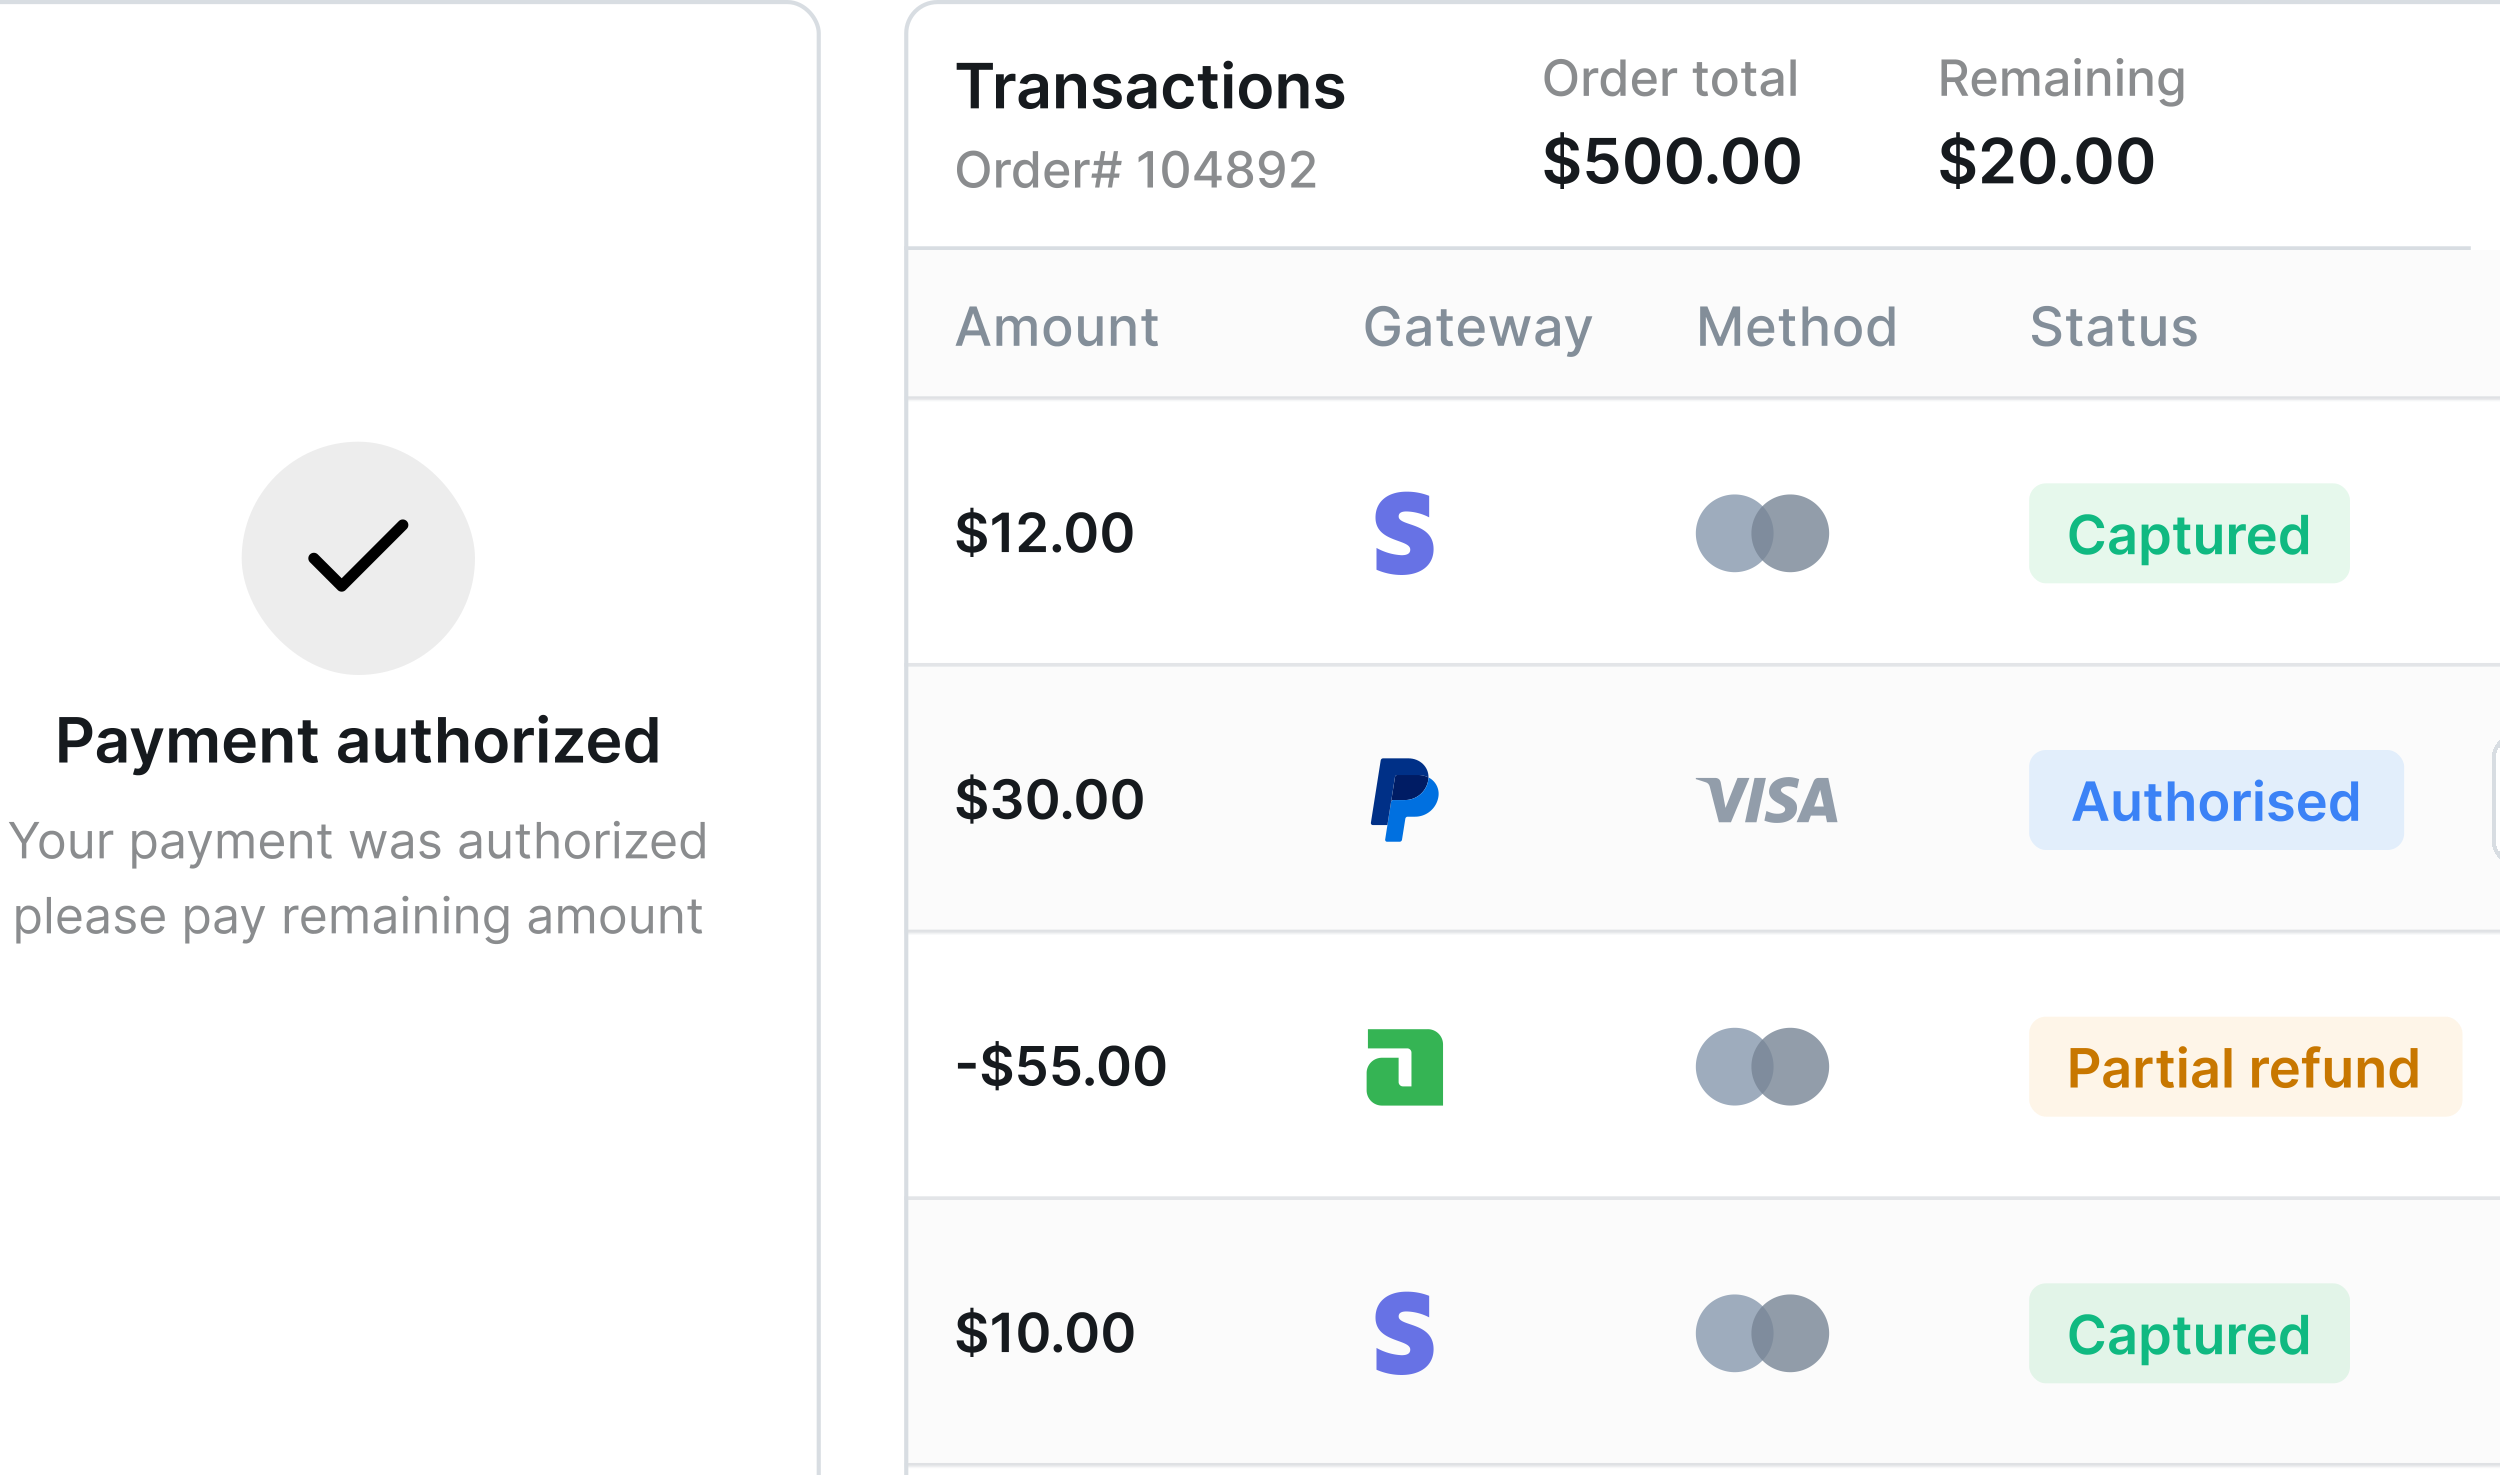 <svg xmlns="http://www.w3.org/2000/svg" width="600" height="354" fill="none">
  <rect width="536" height="476" x="217" fill="#fff" rx="7.98"/>
  <path fill="#D8DDE2" d="M593 59.11H217v1.78h376V59.1Z" mask="url(#path-3-inside-1_4177_18010)"/>
  <path fill="#161A1E" d="M229.6 16.75v-1.66h8.7v1.66h-3.37V26h-1.96v-9.25h-3.37Zm9.44 9.25v-8.18h1.87v1.36h.09a2.05 2.05 0 0 1 2.02-1.48 4.42 4.42 0 0 1 .69.05v1.78a3.58 3.58 0 0 0-.9-.11c-.35 0-.66.07-.94.23a1.68 1.68 0 0 0-.9 1.54V26h-1.93Zm8.16.17c-.52 0-.99-.1-1.4-.28a2.28 2.28 0 0 1-.98-.83 2.43 2.43 0 0 1-.36-1.36c0-.46.09-.84.26-1.14.17-.3.4-.54.7-.73.29-.18.62-.31.99-.4.37-.1.76-.17 1.16-.21l1.16-.14c.3-.04.52-.1.65-.19a.44.44 0 0 0 .21-.4v-.04c0-.4-.12-.71-.36-.93-.23-.22-.58-.33-1.02-.33-.48 0-.85.1-1.13.3-.27.21-.46.46-.55.74l-1.8-.26a2.88 2.88 0 0 1 1.9-2 5.1 5.1 0 0 1 2.74-.12c.4.1.75.25 1.07.46.33.2.59.5.78.86.2.36.3.81.3 1.35V26h-1.86v-1.12h-.06a2.35 2.35 0 0 1-1.29 1.1 3.2 3.2 0 0 1-1.11.19Zm.5-1.42c.39 0 .72-.08 1-.23.29-.16.5-.36.66-.62.16-.25.24-.53.24-.83v-.97a.92.92 0 0 1-.31.14 14.33 14.33 0 0 1-1.46.26c-.29.04-.55.1-.78.2-.22.08-.4.2-.53.37a.9.9 0 0 0-.2.6c0 .36.13.63.39.8.26.19.59.28.99.28Zm7.69-3.54V26h-1.93v-8.18h1.84v1.39h.1c.19-.46.48-.82.9-1.1.41-.26.93-.4 1.54-.4a2.55 2.55 0 0 1 2.45 1.41c.24.46.35 1.02.35 1.67V26h-1.93v-4.91c0-.55-.14-.98-.43-1.29a1.5 1.5 0 0 0-1.16-.46c-.34 0-.64.08-.9.23a1.5 1.5 0 0 0-.62.63 2.2 2.2 0 0 0-.21 1Zm13.68-1.23-1.76.2a1.42 1.42 0 0 0-.26-.5 1.3 1.3 0 0 0-.5-.39c-.2-.1-.45-.14-.75-.14-.4 0-.74.09-1.01.26s-.4.4-.4.68c0 .24.08.43.26.58.18.15.48.27.9.37l1.39.3c.77.16 1.35.43 1.73.79.38.36.57.83.57 1.42 0 .51-.15.97-.45 1.36-.3.4-.7.7-1.23.92-.53.22-1.13.33-1.81.33-1 0-1.81-.21-2.42-.63a2.53 2.53 0 0 1-1.1-1.76l1.89-.18c.08.37.26.65.54.83.28.2.64.29 1.08.29.46 0 .83-.1 1.1-.29.28-.18.42-.42.42-.7a.73.73 0 0 0-.27-.58 1.9 1.9 0 0 0-.83-.35l-1.4-.29a3.32 3.32 0 0 1-1.74-.83 2.06 2.06 0 0 1-.56-1.48c0-.5.14-.94.42-1.3a2.7 2.7 0 0 1 1.16-.87c.5-.2 1.08-.3 1.73-.3.96 0 1.72.2 2.27.6.55.41.9.96 1.02 1.66Zm4.12 6.19c-.52 0-.99-.1-1.4-.28a2.28 2.28 0 0 1-.99-.83 2.43 2.43 0 0 1-.35-1.36 1.97 1.97 0 0 1 .95-1.87c.3-.18.63-.31 1-.4.37-.1.75-.17 1.15-.21l1.17-.14c.3-.04.51-.1.65-.19s.2-.22.2-.4v-.04c0-.4-.11-.71-.35-.93-.24-.22-.58-.33-1.03-.33-.47 0-.84.1-1.12.3-.28.21-.46.46-.56.74l-1.8-.26a2.87 2.87 0 0 1 1.9-2 5.1 5.1 0 0 1 2.74-.12c.4.1.76.25 1.08.46.32.2.58.5.78.86.2.36.3.81.3 1.35V26h-1.86v-1.12h-.06a2.35 2.35 0 0 1-1.3 1.1 3.2 3.2 0 0 1-1.1.19Zm.5-1.42c.38 0 .72-.08 1-.23.29-.16.5-.36.66-.62.15-.25.23-.53.23-.83v-.97a.9.9 0 0 1-.3.14c-.15.04-.3.08-.49.11a14.74 14.74 0 0 1-.98.15 3 3 0 0 0-.77.2c-.23.08-.4.2-.54.37a.91.91 0 0 0-.2.6c0 .36.14.63.4.8.25.19.58.28.99.28Zm9.32 1.41a3.59 3.59 0 0 1-3.45-2.02 4.92 4.92 0 0 1-.47-2.2c0-.83.16-1.56.48-2.2a3.5 3.5 0 0 1 1.36-1.49 3.9 3.9 0 0 1 2.07-.54c.67 0 1.25.12 1.76.37a3.02 3.02 0 0 1 1.76 2.57h-1.84c-.08-.4-.26-.72-.54-.98-.27-.27-.65-.4-1.11-.4-.4 0-.74.1-1.04.32-.3.2-.53.5-.7.9-.16.4-.24.87-.24 1.42 0 .56.08 1.04.24 1.44.17.4.4.7.69.92.3.21.65.32 1.05.32.28 0 .54-.05.76-.16.23-.11.42-.27.57-.48.15-.2.26-.45.31-.75h1.85a3.03 3.03 0 0 1-1.71 2.58c-.51.26-1.11.38-1.8.38Zm9.18-8.34v1.49h-4.7v-1.5h4.7Zm-3.55-1.96h1.93v7.68c0 .26.04.46.12.6.08.13.19.22.32.27.13.05.28.08.44.08a1.9 1.9 0 0 0 .56-.08l.33 1.51a4.35 4.35 0 0 1-1.14.2c-.48 0-.92-.07-1.3-.23a1.9 1.9 0 0 1-.92-.75 2.26 2.26 0 0 1-.34-1.28v-8ZM293.8 26v-8.18h1.93V26h-1.93Zm.97-9.34c-.3 0-.57-.1-.79-.3a.98.98 0 0 1-.33-.75c0-.29.11-.54.33-.74.22-.2.48-.3.79-.3.3 0 .57.1.79.3.22.2.33.45.33.74 0 .3-.11.54-.33.74-.22.2-.48.3-.8.3Zm6.5 9.5c-.79 0-1.48-.18-2.07-.53a3.58 3.58 0 0 1-1.36-1.47 4.86 4.86 0 0 1-.48-2.22c0-.84.16-1.58.48-2.22.32-.64.78-1.13 1.36-1.48a3.96 3.96 0 0 1 2.08-.53c.8 0 1.5.18 2.08.53.58.35 1.04.84 1.35 1.48.33.64.49 1.38.49 2.22a4.8 4.8 0 0 1-.49 2.22 3.54 3.54 0 0 1-1.35 1.47 4 4 0 0 1-2.08.53Zm.02-1.54c.43 0 .8-.12 1.09-.36.29-.24.5-.57.65-.97.14-.4.22-.86.22-1.35a4 4 0 0 0-.22-1.36 2.22 2.22 0 0 0-.65-.98c-.3-.24-.66-.36-1.09-.36-.44 0-.81.12-1.1.36-.3.24-.52.57-.66.98a4.13 4.13 0 0 0 0 2.71c.14.4.36.73.65.97.3.24.67.36 1.11.36Zm7.47-3.41V26h-1.92v-8.18h1.84v1.39h.1c.18-.46.48-.82.9-1.1.41-.26.92-.4 1.53-.4a2.55 2.55 0 0 1 2.46 1.41c.23.46.35 1.02.35 1.67V26h-1.93v-4.91c0-.55-.14-.98-.43-1.29a1.5 1.5 0 0 0-1.16-.46c-.34 0-.64.08-.9.23a1.5 1.5 0 0 0-.62.63 2.2 2.2 0 0 0-.22 1Zm13.68-1.23-1.75.2a1.42 1.42 0 0 0-.26-.5 1.3 1.3 0 0 0-.5-.39c-.2-.1-.45-.14-.75-.14-.4 0-.74.09-1.01.26s-.4.4-.4.68c0 .24.08.43.26.58.18.15.48.27.9.37l1.39.3c.77.16 1.35.43 1.72.79.38.36.58.83.58 1.42 0 .51-.16.97-.45 1.36-.3.4-.7.7-1.23.92-.53.22-1.13.33-1.81.33-1 0-1.81-.21-2.42-.63a2.53 2.53 0 0 1-1.1-1.76l1.88-.18c.09.37.27.65.55.83.28.2.64.29 1.08.29.46 0 .82-.1 1.1-.29.28-.18.42-.42.42-.7a.73.73 0 0 0-.27-.58 1.9 1.9 0 0 0-.83-.35l-1.4-.29a3.32 3.32 0 0 1-1.74-.83 2.06 2.06 0 0 1-.56-1.48c0-.5.14-.94.41-1.3.29-.38.67-.67 1.17-.87.5-.2 1.08-.3 1.73-.3.96 0 1.72.2 2.27.6.55.41.9.96 1.02 1.66Z"/>
  <path fill="#161A1E" d="M237.54 40.64c0 .93-.17 1.73-.51 2.4a3.75 3.75 0 0 1-3.42 2.08 3.8 3.8 0 0 1-2.02-.54 3.76 3.76 0 0 1-1.4-1.54 5.23 5.23 0 0 1-.51-2.4c0-.94.17-1.74.5-2.4a3.73 3.73 0 0 1 3.43-2.09 3.71 3.71 0 0 1 3.42 2.08c.34.67.51 1.47.51 2.4Zm-1.3 0c0-.71-.12-1.31-.35-1.8a2.43 2.43 0 0 0-2.28-1.49 2.44 2.44 0 0 0-2.28 1.5 4.2 4.2 0 0 0-.34 1.79c0 .7.1 1.3.34 1.8.23.48.54.85.93 1.1.4.25.85.38 1.35.38a2.44 2.44 0 0 0 2.28-1.48 4.2 4.2 0 0 0 .35-1.8Zm2.84 4.36v-6.55h1.23v1.04h.07c.12-.35.33-.62.63-.83.3-.2.65-.3 1.03-.3a5.44 5.44 0 0 1 .54.03v1.22a2.6 2.6 0 0 0-.66-.08c-.3 0-.57.06-.8.19a1.42 1.42 0 0 0-.77 1.28v4h-1.27Zm6.82.13a2.54 2.54 0 0 1-2.39-1.57 4.32 4.32 0 0 1-.34-1.82c0-.7.11-1.31.35-1.82a2.55 2.55 0 0 1 2.4-1.56c.4 0 .72.08.97.21.25.14.44.3.58.47.14.18.25.34.32.48h.08v-3.25h1.27V45h-1.24v-1.02h-.1c-.08.14-.2.3-.34.48a1.85 1.85 0 0 1-1.56.67Zm.28-1.09c.37 0 .68-.1.93-.29.26-.2.45-.47.58-.81.13-.35.2-.75.2-1.21 0-.46-.06-.85-.2-1.2-.13-.34-.32-.6-.57-.8a1.51 1.51 0 0 0-.94-.28c-.38 0-.7.1-.96.3-.25.2-.45.47-.58.81a3.59 3.59 0 0 0 .01 2.35c.13.35.32.62.58.83.26.2.57.3.95.3Zm7.6 1.1c-.64 0-1.2-.15-1.66-.42a2.8 2.8 0 0 1-1.08-1.17c-.25-.5-.37-1.1-.37-1.78 0-.67.12-1.26.37-1.77.26-.51.6-.91 1.06-1.2a3.2 3.2 0 0 1 2.67-.25 2.6 2.6 0 0 1 1.58 1.6c.16.41.24.92.24 1.5v.46h-5.2v-.95h3.95c0-.34-.06-.64-.2-.9a1.55 1.55 0 0 0-1.44-.84c-.36 0-.67.09-.94.27-.26.17-.46.4-.6.68-.15.28-.22.58-.22.9v.75c0 .44.07.81.23 1.12.15.3.37.54.65.7.28.16.6.24.98.24.24 0 .46-.03.66-.1s.37-.18.51-.32c.15-.14.26-.3.33-.51l1.21.21a2.23 2.23 0 0 1-1.45 1.55c-.38.15-.8.22-1.28.22ZM258 45v-6.55h1.24v1.04h.06c.12-.35.33-.62.63-.83.3-.2.65-.3 1.04-.3a5.44 5.44 0 0 1 .54.03v1.22a2.61 2.61 0 0 0-.66-.08c-.3 0-.58.06-.81.19a1.42 1.42 0 0 0-.76 1.28v4H258Zm7.88 0 1.44-8.73h1.02L266.9 45h-1.03Zm-3.95-2.34.17-1.02h6.61l-.16 1.02h-6.62Zm.88 2.34 1.44-8.73h1.02L263.84 45h-1.02Zm-.37-5.37.17-1.02h6.61l-.17 1.02h-6.61Zm14.28-3.36V45h-1.32v-7.4h-.05l-2.09 1.36V37.7l2.18-1.43h1.28Zm5.4 8.87c-.67 0-1.25-.18-1.73-.53a3.28 3.28 0 0 1-1.1-1.54 6.93 6.93 0 0 1-.37-2.43c0-.95.13-1.75.38-2.42.25-.67.62-1.19 1.1-1.54a2.83 2.83 0 0 1 1.72-.53c.67 0 1.24.18 1.72.54.48.35.84.86 1.1 1.53.25.67.38 1.47.38 2.42s-.13 1.76-.38 2.44a3.31 3.31 0 0 1-1.1 1.54c-.48.35-1.05.52-1.72.52Zm0-1.13c.6 0 1.05-.3 1.38-.87.34-.57.5-1.4.5-2.5 0-.72-.07-1.34-.22-1.84s-.37-.88-.65-1.14a1.45 1.45 0 0 0-1.01-.39c-.59 0-1.05.29-1.38.87a5.1 5.1 0 0 0-.51 2.5c0 .73.07 1.34.22 1.85.16.5.38.88.66 1.13.28.26.62.39 1.01.39Zm4.52-.71v-1.07l3.78-5.96h.83v1.57h-.53l-2.7 4.27v.07h5.17v1.12h-6.55Zm4.14 1.7v-2.03l.01-.48v-6.22h1.25V45h-1.26Zm6.85.12c-.61 0-1.15-.1-1.62-.32a2.6 2.6 0 0 1-1.1-.87 2.1 2.1 0 0 1-.39-1.26 2.21 2.21 0 0 1 1.76-2.2v-.05c-.44-.1-.78-.33-1.05-.7a2.04 2.04 0 0 1-.38-1.24c0-.45.11-.84.35-1.2a2.4 2.4 0 0 1 1-.82c.41-.2.9-.3 1.43-.3.53 0 1 .1 1.42.3.42.2.75.48 1 .83.24.35.36.75.36 1.19 0 .47-.14.88-.4 1.24-.26.37-.6.6-1.03.7v.05c.33.06.62.2.88.4a2.26 2.26 0 0 1 .88 1.8c0 .47-.14.9-.4 1.26-.27.37-.64.66-1.1.87-.47.21-1 .32-1.61.32Zm0-1.08c.36 0 .67-.06.94-.18.26-.12.46-.29.6-.5a1.43 1.43 0 0 0-.02-1.57 1.59 1.59 0 0 0-.61-.56c-.27-.13-.57-.2-.91-.2-.35 0-.65.07-.92.2a1.6 1.6 0 0 0-.63.55c-.15.24-.23.5-.22.8 0 .3.06.56.2.78.15.21.36.38.62.5.27.12.58.18.95.18Zm0-4.06c.29 0 .55-.06.77-.17a1.33 1.33 0 0 0 .73-1.22c0-.27-.07-.51-.2-.72-.12-.2-.3-.36-.52-.47a1.7 1.7 0 0 0-.78-.17c-.3 0-.57.06-.8.17a1.24 1.24 0 0 0-.7 1.2 1.34 1.34 0 0 0 .71 1.21c.23.11.5.17.79.17Zm7.53-3.83c.4 0 .78.08 1.15.22.38.14.72.36 1.03.68.3.31.55.74.73 1.28a8.24 8.24 0 0 1 .05 4.04 4.49 4.49 0 0 1-.66 1.5c-.28.4-.63.72-1.03.93-.41.21-.87.32-1.38.32-.52 0-.98-.1-1.38-.3a2.64 2.64 0 0 1-1.46-2.1h1.3c.09.37.26.67.52.9.26.23.6.35 1.02.35a1.7 1.7 0 0 0 1.5-.84c.36-.56.54-1.34.54-2.34h-.07a2.48 2.48 0 0 1-2.16 1.18c-.5 0-.96-.12-1.38-.37a2.73 2.73 0 0 1-.98-1.01 2.95 2.95 0 0 1-.37-1.48c0-.55.13-1.05.38-1.5.25-.45.6-.8 1.06-1.07.45-.26.98-.4 1.6-.39Zm0 1.11a1.75 1.75 0 0 0-1.53.9 2.09 2.09 0 0 0 0 1.85 1.69 1.69 0 0 0 1.5.9 1.7 1.7 0 0 0 1.28-.55c.16-.18.29-.37.38-.6a1.8 1.8 0 0 0-.1-1.59 1.84 1.84 0 0 0-.62-.65 1.63 1.63 0 0 0-.9-.26ZM309.9 45v-.95l2.95-3.06c.32-.34.58-.63.78-.88.21-.25.37-.5.47-.72.1-.23.15-.47.15-.72 0-.3-.07-.54-.2-.75a1.34 1.34 0 0 0-.56-.5c-.24-.1-.5-.17-.8-.17-.31 0-.58.07-.82.2-.23.12-.4.3-.53.54-.13.23-.2.5-.2.81h-1.25a2.5 2.5 0 0 1 1.37-2.32 3.1 3.1 0 0 1 1.46-.33c.55 0 1.03.11 1.45.33.42.22.74.51.98.89.24.37.35.8.35 1.26 0 .32-.06.64-.18.95-.12.3-.33.65-.63 1.04-.3.37-.7.83-1.24 1.37l-1.73 1.82v.06h3.93V45h-5.75Zm68.64-26.36c0 .93-.17 1.73-.51 2.4a3.75 3.75 0 0 1-3.42 2.08c-.75 0-1.43-.18-2.02-.54a3.76 3.76 0 0 1-1.4-1.54 5.23 5.23 0 0 1-.51-2.4c0-.94.17-1.74.5-2.4a3.73 3.73 0 0 1 3.43-2.09 3.71 3.71 0 0 1 3.42 2.08c.34.67.51 1.47.51 2.4Zm-1.3 0c0-.71-.12-1.31-.35-1.8a2.43 2.43 0 0 0-2.28-1.49 2.44 2.44 0 0 0-2.28 1.5 4.2 4.2 0 0 0-.34 1.79c0 .7.1 1.3.34 1.8.23.48.54.85.93 1.1.4.25.85.38 1.35.38a2.44 2.44 0 0 0 2.28-1.48 4.2 4.2 0 0 0 .35-1.8Zm2.84 4.36v-6.55h1.23v1.04h.07c.12-.35.33-.62.63-.83.3-.2.65-.3 1.03-.3a5.44 5.44 0 0 1 .54.03v1.22a2.6 2.6 0 0 0-.67-.08c-.3 0-.56.06-.8.19a1.42 1.42 0 0 0-.76 1.28v4h-1.27Zm6.82.13a2.54 2.54 0 0 1-2.39-1.57 4.32 4.32 0 0 1-.34-1.82c0-.7.11-1.31.35-1.82a2.55 2.55 0 0 1 2.4-1.56c.4 0 .72.08.97.21.25.14.44.3.58.47.14.18.25.34.32.48h.08v-3.25h1.27V23h-1.24v-1.02h-.1c-.08.14-.2.3-.34.48a1.85 1.85 0 0 1-1.56.67Zm.28-1.09c.37 0 .68-.1.93-.29.26-.2.45-.47.58-.81.13-.35.2-.75.2-1.21 0-.46-.06-.86-.2-1.2-.13-.34-.32-.6-.57-.8a1.51 1.51 0 0 0-.94-.28c-.38 0-.7.1-.96.3-.25.2-.45.47-.58.81a3.59 3.59 0 0 0 .01 2.35c.13.35.32.62.58.83.26.2.57.3.95.3Zm7.6 1.1c-.64 0-1.2-.15-1.66-.42a2.8 2.8 0 0 1-1.08-1.17c-.25-.5-.37-1.1-.37-1.78 0-.67.12-1.26.37-1.77.26-.51.6-.91 1.06-1.2a3.2 3.2 0 0 1 2.67-.25 2.6 2.6 0 0 1 1.58 1.6c.16.41.24.92.24 1.5v.46h-5.2v-.95h3.95c0-.34-.06-.64-.2-.9a1.55 1.55 0 0 0-1.44-.84c-.36 0-.67.09-.94.27-.26.17-.46.4-.6.68-.15.28-.22.58-.22.9v.75c0 .44.07.81.23 1.12.15.3.37.54.65.7.28.16.6.24.98.24.24 0 .46-.03.66-.1s.37-.18.51-.32c.15-.14.26-.3.33-.51l1.21.21a2.23 2.23 0 0 1-1.45 1.55c-.38.15-.8.22-1.28.22Zm4.23-.14v-6.55h1.23v1.04h.06c.12-.35.33-.62.63-.83.3-.2.65-.3 1.04-.3a5.44 5.44 0 0 1 .54.03v1.22a2.61 2.61 0 0 0-.66-.08c-.3 0-.58.06-.81.19a1.42 1.42 0 0 0-.76 1.28v4H399Zm10.83-6.55v1.03h-3.57v-1.03h3.57Zm-2.61-1.56h1.27v6.19c0 .25.04.43.11.56.07.12.17.2.29.25a1.5 1.5 0 0 0 .66.04l.17-.03.23 1.05a2.5 2.5 0 0 1-1.76-.04 1.6 1.6 0 0 1-.7-.58 1.7 1.7 0 0 1-.27-.99V14.9Zm6.7 8.24a2.85 2.85 0 0 1-2.67-1.6c-.25-.5-.37-1.1-.37-1.77 0-.68.12-1.28.38-1.78a2.84 2.84 0 0 1 2.67-1.61 2.84 2.84 0 0 1 2.67 1.6 4 4 0 0 1 .38 1.79c0 .67-.13 1.26-.38 1.77a2.84 2.84 0 0 1-2.67 1.6Zm.01-1.07c.4 0 .73-.1 1-.31.25-.21.44-.5.57-.84a3.32 3.32 0 0 0 0-2.31 1.88 1.88 0 0 0-.58-.85c-.26-.2-.59-.32-.99-.32s-.73.11-1 .32c-.26.22-.45.5-.58.85a3.4 3.4 0 0 0-.19 1.15c0 .42.07.8.2 1.16.12.35.31.63.57.84.27.2.6.31 1 .31Zm7.53-5.6v1.02h-3.58v-1.03h3.58Zm-2.62-1.57h1.27v6.19c0 .25.04.43.12.56.07.12.16.2.28.25a1.5 1.5 0 0 0 .66.04l.18-.03.23 1.05a2.5 2.5 0 0 1-1.76-.04 1.6 1.6 0 0 1-.71-.58 1.7 1.7 0 0 1-.27-.99V14.9Zm5.93 8.25c-.41 0-.79-.07-1.12-.23a1.9 1.9 0 0 1-.8-.67c-.2-.3-.3-.66-.3-1.09a1.57 1.57 0 0 1 .79-1.48 3 3 0 0 1 .82-.31c.3-.07.6-.13.9-.17l.96-.1c.25-.04.43-.09.54-.16.1-.06.16-.17.16-.33v-.03c0-.37-.1-.66-.31-.86-.21-.2-.52-.3-.93-.3-.43 0-.77.09-1.02.28-.24.18-.4.4-.5.62l-1.2-.27a2.3 2.3 0 0 1 1.57-1.5 3.7 3.7 0 0 1 1.96-.08c.3.06.57.17.83.34.26.16.47.39.63.69.17.3.25.69.25 1.16V23h-1.24v-.9h-.05a1.98 1.98 0 0 1-1 .88c-.27.11-.58.16-.94.16Zm.28-1.02c.35 0 .65-.07.9-.2.25-.15.45-.33.58-.55.13-.23.2-.47.2-.73v-.84a.67.67 0 0 1-.27.12c-.13.04-.27.07-.44.1a55.36 55.36 0 0 1-.87.12c-.25.04-.47.09-.68.16-.2.08-.36.18-.48.32a.8.8 0 0 0-.18.55c0 .31.11.55.35.71.23.16.53.24.89.24Zm5.92-7.85V23h-1.27v-8.73h1.27Z" opacity=".5"/>
  <path fill="#161A1E" d="M374.49 45.36V31.73h.87v13.63h-.88ZM377 36.1a1.46 1.46 0 0 0-.62-1.09 2.42 2.42 0 0 0-1.43-.39c-.41 0-.77.07-1.06.2-.3.12-.52.28-.68.5a1.24 1.24 0 0 0-.08 1.32c.1.16.25.3.43.42s.38.21.6.3c.22.07.44.14.67.19l1.02.25c.41.1.8.23 1.19.4a4 4 0 0 1 1.02.61c.31.25.55.55.73.9.18.35.26.76.26 1.24a2.96 2.96 0 0 1-1.9 2.82c-.62.27-1.36.4-2.23.4a5.7 5.7 0 0 1-2.21-.39 3.3 3.3 0 0 1-1.46-1.15 3.4 3.4 0 0 1-.57-1.84h1.95c.02.38.14.7.35.95.2.25.47.44.8.56a3.29 3.29 0 0 0 2.25-.01c.33-.13.58-.3.77-.54.18-.23.28-.5.28-.82 0-.28-.09-.52-.25-.7a1.8 1.8 0 0 0-.69-.47 6.4 6.4 0 0 0-1.02-.34l-1.24-.32a5 5 0 0 1-2.13-1.05 2.42 2.42 0 0 1-.78-1.88c0-.64.17-1.2.52-1.69.35-.48.83-.86 1.43-1.12.6-.27 1.3-.4 2.06-.4.77 0 1.45.13 2.03.4.59.26 1.05.63 1.38 1.11.33.47.5 1.02.52 1.63H377Zm7.5 8.06a4.4 4.4 0 0 1-1.9-.4 3.4 3.4 0 0 1-1.34-1.1 2.94 2.94 0 0 1-.52-1.62h1.91c.04.45.23.82.59 1.1.35.28.77.42 1.26.42a1.9 1.9 0 0 0 1.75-1c.17-.32.26-.68.26-1.09 0-.4-.09-.77-.26-1.1a1.95 1.95 0 0 0-.74-.75 2.44 2.44 0 0 0-2.77.4l-1.79-.3.57-5.62h6.33v1.65h-4.7l-.3 2.9h.05c.2-.24.5-.44.86-.6a3.36 3.36 0 0 1 4.2 1.5c.3.55.46 1.18.46 1.88a3.54 3.54 0 0 1-1.88 3.25c-.59.32-1.27.48-2.04.48Zm9.74.06c-.88 0-1.63-.22-2.26-.67a4.24 4.24 0 0 1-1.45-1.93 8.3 8.3 0 0 1-.5-3.05c0-1.2.18-2.2.5-3.04a4.3 4.3 0 0 1 1.45-1.92 3.83 3.83 0 0 1 2.25-.66c.88 0 1.63.22 2.26.66a4.13 4.13 0 0 1 1.44 1.92c.34.84.5 1.85.5 3.04s-.16 2.2-.5 3.05a4.16 4.16 0 0 1-1.44 1.93c-.63.45-1.38.67-2.25.67Zm0-1.67c.68 0 1.21-.34 1.6-1 .4-.68.6-1.67.6-2.98 0-.87-.08-1.6-.27-2.19a2.9 2.9 0 0 0-.76-1.33c-.33-.3-.72-.45-1.18-.45-.67 0-1.2.34-1.6 1.01-.4.67-.6 1.66-.6 2.96 0 .87.08 1.6.26 2.2.18.58.44 1.03.77 1.33.33.3.72.45 1.18.45Zm10 1.67c-.88 0-1.63-.22-2.26-.67a4.24 4.24 0 0 1-1.44-1.93 8.3 8.3 0 0 1-.5-3.05c0-1.2.17-2.2.5-3.04.34-.84.82-1.48 1.45-1.92a3.82 3.82 0 0 1 2.25-.66c.87 0 1.63.22 2.25.66a4.13 4.13 0 0 1 1.45 1.92c.33.84.5 1.85.5 3.04s-.17 2.2-.5 3.05a4.16 4.16 0 0 1-1.45 1.93c-.62.45-1.37.67-2.25.67Zm0-1.67c.68 0 1.22-.34 1.61-1 .4-.68.6-1.67.6-2.98 0-.87-.09-1.6-.27-2.19a2.9 2.9 0 0 0-.77-1.33c-.33-.3-.72-.45-1.17-.45-.68 0-1.21.34-1.6 1.01-.4.67-.6 1.66-.6 2.96 0 .87.08 1.6.26 2.2.18.58.43 1.03.76 1.33.33.3.73.45 1.18.45Zm6.76 1.58c-.33 0-.6-.12-.83-.34a1.1 1.1 0 0 1-.35-.83c0-.32.12-.6.35-.83a1.16 1.16 0 0 1 1.64 0 1.12 1.12 0 0 1 .19 1.42c-.1.17-.25.32-.43.42-.17.1-.36.16-.57.16Zm6.75.09c-.88 0-1.63-.22-2.26-.67a4.24 4.24 0 0 1-1.45-1.93 8.3 8.3 0 0 1-.5-3.05c0-1.2.17-2.2.5-3.04a4.3 4.3 0 0 1 1.45-1.92 3.82 3.82 0 0 1 2.26-.66c.87 0 1.62.22 2.25.66a4.13 4.13 0 0 1 1.44 1.92c.34.84.5 1.85.5 3.04s-.16 2.2-.5 3.05a4.16 4.16 0 0 1-1.44 1.93c-.63.45-1.38.67-2.25.67Zm0-1.67c.68 0 1.22-.34 1.61-1 .4-.68.6-1.67.6-2.98 0-.87-.1-1.6-.27-2.19a2.9 2.9 0 0 0-.77-1.33c-.33-.3-.72-.45-1.17-.45-.68 0-1.22.34-1.61 1.01-.4.67-.6 1.66-.6 2.96 0 .87.08 1.6.26 2.2.18.58.44 1.03.77 1.33.33.3.72.45 1.18.45Zm10 1.67c-.88 0-1.63-.22-2.26-.67a4.24 4.24 0 0 1-1.44-1.93 8.3 8.3 0 0 1-.5-3.05c0-1.2.17-2.2.5-3.04.34-.84.82-1.48 1.45-1.92a3.82 3.82 0 0 1 2.25-.66c.87 0 1.63.22 2.25.66a4.13 4.13 0 0 1 1.45 1.92c.34.84.5 1.85.5 3.04s-.16 2.2-.5 3.05a4.16 4.16 0 0 1-1.45 1.93c-.62.45-1.37.67-2.25.67Zm0-1.67c.68 0 1.22-.34 1.62-1 .4-.68.6-1.67.6-2.98 0-.87-.1-1.6-.28-2.19a2.9 2.9 0 0 0-.77-1.33c-.33-.3-.72-.45-1.17-.45-.68 0-1.21.34-1.6 1.01-.4.67-.6 1.66-.6 2.96 0 .87.08 1.6.26 2.2.18.58.43 1.03.76 1.33.33.3.73.45 1.18.45Z"/>
  <path fill="#161A1E" d="M465.96 23v-8.73h3.11c.68 0 1.24.12 1.68.35.45.24.79.56 1 .97.23.4.34.88.34 1.42 0 .53-.11 1-.34 1.4a2.2 2.2 0 0 1-1 .95c-.45.23-1 .34-1.69.34h-2.35v-1.14h2.24c.42 0 .77-.06 1.04-.18s.46-.3.59-.53c.12-.23.19-.51.19-.84 0-.33-.07-.62-.2-.86a1.24 1.24 0 0 0-.59-.55c-.27-.13-.62-.2-1.05-.2h-1.65V23h-1.32Zm4.3-3.94 2.16 3.94h-1.5l-2.11-3.94h1.46Zm6.07 4.07a3.3 3.3 0 0 1-1.67-.41 2.8 2.8 0 0 1-1.07-1.17c-.25-.5-.38-1.1-.38-1.78 0-.67.13-1.26.38-1.77s.6-.91 1.06-1.2a3.2 3.2 0 0 1 2.67-.25 2.6 2.6 0 0 1 1.58 1.6c.16.41.24.92.24 1.5v.46h-5.2v-.95h3.95c0-.34-.07-.64-.2-.9a1.55 1.55 0 0 0-1.44-.84 1.74 1.74 0 0 0-1.55.95c-.14.28-.21.58-.21.9v.75c0 .44.07.81.22 1.12a1.72 1.72 0 0 0 1.63.94c.24 0 .46-.03.66-.1s.37-.18.52-.32c.14-.14.25-.3.33-.51l1.2.21c-.09.36-.26.67-.51.94-.25.26-.56.47-.94.61-.37.15-.8.22-1.27.22Zm4.22-.13v-6.55h1.22v1.07h.09c.13-.36.35-.64.66-.84.31-.2.69-.31 1.12-.31.44 0 .8.1 1.1.3.3.21.51.5.66.85h.06c.16-.35.41-.63.75-.84.34-.2.75-.31 1.22-.31.6 0 1.08.19 1.45.56.38.37.57.93.57 1.68V23h-1.27v-4.27c0-.44-.13-.76-.37-.96a1.3 1.3 0 0 0-.86-.3c-.42 0-.74.13-.97.38a1.4 1.4 0 0 0-.34.98V23h-1.27v-4.35c0-.36-.12-.64-.34-.86a1.19 1.19 0 0 0-.86-.32c-.24 0-.47.06-.67.2-.2.12-.37.29-.5.51a1.6 1.6 0 0 0-.17.78V23h-1.28Zm12.51.14c-.41 0-.79-.07-1.12-.23a1.9 1.9 0 0 1-.8-.67 1.9 1.9 0 0 1-.29-1.09c0-.37.07-.67.21-.91.15-.24.34-.43.58-.57a3 3 0 0 1 .8-.31c.3-.07.61-.13.92-.17l.95-.1c.25-.04.43-.09.54-.16.1-.06.16-.17.16-.33v-.03c0-.37-.1-.66-.31-.86-.2-.2-.52-.3-.93-.3-.43 0-.77.09-1.01.28-.25.18-.42.4-.51.62l-1.2-.27a2.3 2.3 0 0 1 1.57-1.5 3.71 3.71 0 0 1 1.96-.08c.3.06.57.17.83.34.26.16.47.39.63.69.17.3.25.69.25 1.16V23h-1.24v-.9H495c-.09.17-.2.33-.37.5-.17.15-.38.28-.64.39-.26.1-.57.15-.93.15Zm.28-1.02c.35 0 .65-.07.9-.2.25-.15.45-.33.58-.55.13-.23.2-.47.2-.73v-.84a.66.66 0 0 1-.27.12c-.12.04-.27.07-.44.1a50.15 50.15 0 0 1-.87.12c-.25.04-.47.09-.68.16-.2.08-.36.18-.48.32a.8.8 0 0 0-.18.55c0 .31.12.55.35.71.23.16.53.24.89.24Zm4.65.88v-6.55h1.27V23H498Zm.64-7.56a.8.8 0 0 1-.57-.22.72.72 0 0 1-.23-.53c0-.21.08-.4.23-.54a.8.8 0 0 1 .57-.23c.22 0 .41.08.57.23a.7.7 0 0 1 .24.54.7.7 0 0 1-.24.53.8.8 0 0 1-.57.22Zm3.62 3.67V23h-1.27v-6.55h1.22v1.07h.08c.15-.35.39-.63.7-.84a2.2 2.2 0 0 1 1.23-.31c.45 0 .84.1 1.17.28.34.19.6.46.78.83.19.36.28.82.28 1.36V23h-1.27v-4.01c0-.47-.13-.85-.37-1.11-.25-.27-.6-.4-1.02-.4-.3 0-.56.06-.8.18-.22.13-.4.32-.53.57-.13.24-.2.54-.2.88Zm5.9 3.89v-6.55h1.27V23h-1.27Zm.64-7.56a.8.8 0 0 1-.57-.22.72.72 0 0 1-.23-.53c0-.21.08-.4.23-.54a.8.8 0 0 1 .57-.23c.22 0 .41.08.57.23a.7.7 0 0 1 .24.54.7.7 0 0 1-.24.53.8.8 0 0 1-.57.22Zm3.62 3.67V23h-1.27v-6.55h1.22v1.07h.08c.15-.35.39-.63.7-.84a2.2 2.2 0 0 1 1.23-.31c.45 0 .84.1 1.17.28.34.19.6.46.78.83a3 3 0 0 1 .28 1.36V23h-1.27v-4.01c0-.47-.13-.85-.37-1.11-.25-.27-.6-.4-1.02-.4-.3 0-.56.06-.8.18-.22.13-.4.32-.53.57-.13.24-.2.54-.2.88Zm8.64 6.48c-.52 0-.96-.07-1.34-.2a2.6 2.6 0 0 1-.91-.54 2.28 2.28 0 0 1-.53-.74l1.1-.45a1.63 1.63 0 0 0 .83.75c.23.1.51.15.87.15.48 0 .88-.11 1.2-.35.31-.23.47-.6.47-1.12v-1.28h-.08a3 3 0 0 1-.34.46 1.8 1.8 0 0 1-.58.44 2.73 2.73 0 0 1-2.37-.17c-.42-.24-.75-.6-.99-1.08a3.9 3.9 0 0 1-.36-1.76c0-.7.12-1.3.36-1.79a2.55 2.55 0 0 1 2.39-1.54c.4 0 .73.07.98.2a2.07 2.07 0 0 1 .91.95h.1v-1.07H524v6.7a2.3 2.3 0 0 1-.4 1.38 2.3 2.3 0 0 1-1.06.8c-.44.17-.94.26-1.5.26Zm0-3.74c.36 0 .67-.09.92-.26.26-.17.45-.42.58-.74.13-.33.2-.71.2-1.17 0-.44-.07-.82-.2-1.16-.13-.33-.32-.6-.57-.78a1.52 1.52 0 0 0-.94-.29c-.38 0-.7.1-.96.3-.25.2-.45.46-.58.8-.13.34-.19.72-.19 1.13a3 3 0 0 0 .2 1.13c.13.33.32.58.58.76.25.18.57.28.95.28Z" opacity=".5"/>
  <path fill="#161A1E" d="M469.49 45.36V31.73h.87v13.63h-.88ZM472 36.1a1.46 1.46 0 0 0-.62-1.09 2.42 2.42 0 0 0-1.43-.39c-.41 0-.77.07-1.06.2-.3.12-.52.28-.68.5a1.24 1.24 0 0 0-.08 1.32c.1.16.25.3.43.42s.38.21.6.3c.22.07.44.14.67.19l1.02.25c.41.1.8.23 1.19.4a4 4 0 0 1 1.02.61c.31.25.55.55.73.9.18.35.26.76.26 1.24a2.96 2.96 0 0 1-1.9 2.82c-.62.27-1.36.4-2.23.4a5.7 5.7 0 0 1-2.21-.39 3.3 3.3 0 0 1-1.46-1.15 3.4 3.4 0 0 1-.57-1.84h1.95c.02.38.14.7.35.95.2.25.47.44.8.56a3.29 3.29 0 0 0 2.25-.01c.33-.13.58-.3.77-.54.18-.23.28-.5.28-.82 0-.28-.09-.52-.25-.7a1.8 1.8 0 0 0-.69-.47 6.4 6.4 0 0 0-1.02-.34l-1.24-.32a5 5 0 0 1-2.13-1.05 2.42 2.42 0 0 1-.78-1.88c0-.64.17-1.2.52-1.69.35-.48.83-.86 1.43-1.12.6-.27 1.3-.4 2.06-.4.77 0 1.45.13 2.03.4.59.26 1.05.63 1.38 1.11.33.47.5 1.02.52 1.63H472Zm3.71 7.91v-1.43l3.79-3.71c.36-.37.66-.7.9-.98.25-.28.43-.55.55-.82.12-.27.18-.55.18-.85a1.57 1.57 0 0 0-.88-1.46c-.27-.14-.58-.2-.93-.2-.36 0-.68.07-.95.22a1.5 1.5 0 0 0-.63.62c-.14.27-.21.6-.21.97h-1.88a3.2 3.2 0 0 1 1.78-3 4.2 4.2 0 0 1 1.91-.42c.74 0 1.38.14 1.93.41.56.28.99.65 1.3 1.13a3.25 3.25 0 0 1 .23 2.83c-.17.4-.44.83-.84 1.31a20.7 20.7 0 0 1-1.64 1.74l-1.88 1.91v.08h4.75V44h-7.48Zm13.35.2c-.88 0-1.63-.21-2.26-.66a4.25 4.25 0 0 1-1.44-1.93 8.33 8.33 0 0 1-.5-3.05c0-1.2.17-2.2.5-3.04.34-.84.82-1.48 1.45-1.92a3.83 3.83 0 0 1 2.25-.66c.87 0 1.62.22 2.25.66a4.16 4.16 0 0 1 1.45 1.92c.33.84.5 1.85.5 3.04s-.17 2.2-.5 3.05a4.16 4.16 0 0 1-1.45 1.93c-.62.45-1.37.67-2.25.67Zm0-1.66c.68 0 1.22-.34 1.61-1 .4-.68.6-1.67.6-2.98 0-.87-.1-1.6-.27-2.19a2.89 2.89 0 0 0-.77-1.33c-.33-.3-.72-.45-1.17-.45-.68 0-1.21.34-1.6 1.01-.4.67-.6 1.66-.6 2.96 0 .87.08 1.6.25 2.2.19.58.44 1.03.77 1.33.33.3.73.45 1.18.45Zm6.76 1.58c-.33 0-.6-.12-.83-.34a1.1 1.1 0 0 1-.35-.83c0-.32.12-.6.35-.83a1.16 1.16 0 0 1 1.64 0 1.12 1.12 0 0 1 .19 1.42c-.1.17-.25.32-.43.42-.17.1-.36.16-.57.16Zm6.75.09c-.88 0-1.63-.22-2.26-.67a4.25 4.25 0 0 1-1.45-1.93 8.3 8.3 0 0 1-.5-3.05c0-1.2.18-2.2.5-3.04a4.3 4.3 0 0 1 1.45-1.92 3.83 3.83 0 0 1 2.25-.66c.88 0 1.63.22 2.26.66a4.13 4.13 0 0 1 1.44 1.92c.34.84.5 1.85.5 3.04s-.16 2.2-.5 3.05a4.16 4.16 0 0 1-1.44 1.93c-.63.45-1.38.67-2.25.67Zm0-1.67c.68 0 1.22-.34 1.6-1 .4-.68.6-1.67.6-2.98 0-.87-.08-1.6-.27-2.19a2.9 2.9 0 0 0-.76-1.33c-.33-.3-.72-.45-1.18-.45-.67 0-1.2.34-1.6 1.01-.4.67-.6 1.66-.6 2.96 0 .87.08 1.6.26 2.2.18.58.44 1.03.77 1.33.33.3.72.45 1.18.45Zm10 1.67c-.88 0-1.63-.22-2.26-.67a4.24 4.24 0 0 1-1.44-1.93 8.3 8.3 0 0 1-.5-3.05c0-1.2.17-2.2.5-3.04.34-.84.82-1.48 1.45-1.92a3.83 3.83 0 0 1 2.25-.66c.87 0 1.63.22 2.25.66a4.13 4.13 0 0 1 1.45 1.92c.33.84.5 1.85.5 3.04s-.17 2.2-.5 3.05a4.16 4.16 0 0 1-1.45 1.93c-.62.45-1.37.67-2.25.67Zm0-1.67c.68 0 1.22-.34 1.61-1 .4-.68.6-1.67.6-2.98 0-.87-.09-1.6-.27-2.19a2.9 2.9 0 0 0-.77-1.33c-.33-.3-.72-.45-1.17-.45-.68 0-1.21.34-1.6 1.01-.4.67-.6 1.66-.6 2.96 0 .87.08 1.6.26 2.2.18.58.43 1.03.76 1.33.33.3.73.45 1.18.45Z"/>
  <g filter="url(#filter1_d_4177_18010)">
    <mask id="a" fill="#fff">
      <path d="M217 60h536v416H217V60Z"/>
    </mask>
    <path fill="#fff" d="M217 60h536v416H217V60Z"/>
    <path fill="#E3E5E7" d="M753 475.11H217v1.78h536v-1.78Z" mask="url(#a)"/>
    <mask id="b" fill="#fff">
      <path d="M217 60h536v36H217V60Z"/>
    </mask>
    <path fill="#FBFBFB" d="M217 60h536v36H217V60Z"/>
    <path fill="#18293B" fill-opacity=".12" d="M753 95.11H217v1.78h536V95.1Z" mask="url(#b)"/>
    <path fill="#838E99" d="M230.84 83h-1.52l3.4-9.45h1.65l3.4 9.45h-1.5l-2.68-7.74h-.08L230.84 83Zm.25-3.7H236v1.2h-4.9v-1.2Zm8.07 3.7v-7.1h1.33v1.16h.08c.15-.39.4-.7.73-.91.33-.22.73-.33 1.2-.33a1.87 1.87 0 0 1 1.9 1.24h.08a2 2 0 0 1 .81-.9c.37-.23.81-.34 1.32-.34.64 0 1.17.2 1.58.6.4.4.61 1.01.61 1.83V83h-1.38v-4.63c0-.48-.13-.82-.4-1.04a1.43 1.43 0 0 0-.93-.32c-.45 0-.8.14-1.05.41-.25.28-.37.63-.37 1.06V83h-1.38v-4.71c0-.39-.12-.7-.36-.93A1.29 1.29 0 0 0 242 77a1.4 1.4 0 0 0-1.25.77c-.13.25-.2.53-.2.85V83h-1.38Zm14.6.14a3.07 3.07 0 0 1-2.89-1.73 4.24 4.24 0 0 1-.4-1.92c0-.74.13-1.38.4-1.93a3.08 3.08 0 0 1 2.9-1.74 3 3 0 0 1 2.89 1.74c.27.55.41 1.2.41 1.93s-.13 1.37-.4 1.92a3.09 3.09 0 0 1-2.9 1.73Zm.01-1.16c.43 0 .79-.1 1.07-.34a2 2 0 0 0 .63-.9c.14-.39.2-.8.2-1.26 0-.45-.06-.87-.2-1.24a2.03 2.03 0 0 0-.63-.92 1.64 1.64 0 0 0-1.07-.35c-.43 0-.8.12-1.08.35-.28.23-.5.53-.63.92-.14.37-.2.79-.2 1.24 0 .46.06.87.2 1.25s.35.69.63.91c.29.23.65.34 1.08.34Zm9.47-1.92V75.9h1.38V83h-1.36v-1.23h-.07c-.17.38-.43.7-.79.95-.35.25-.8.37-1.33.37a2.1 2.1 0 0 1-2.03-1.2c-.2-.4-.3-.89-.3-1.47V75.9h1.38v4.34c0 .49.14.87.4 1.16.27.28.62.43 1.05.43a1.7 1.7 0 0 0 1.41-.78c.17-.27.26-.6.25-1Zm4.74-1.27V83h-1.38v-7.1h1.33v1.16h.09c.16-.37.42-.67.76-.9.35-.23.8-.34 1.33-.34.48 0 .9.1 1.27.3.36.2.64.5.84.9.2.4.3.88.3 1.47V83h-1.38v-4.34c0-.52-.13-.92-.4-1.2a1.4 1.4 0 0 0-1.1-.45c-.32 0-.6.07-.86.21a1.5 1.5 0 0 0-.58.6 2 2 0 0 0-.22.97Zm9.83-2.88V77h-3.87v-1.1h3.87Zm-2.83-1.7h1.38v6.7c0 .28.04.48.12.61.08.14.18.23.3.28a1.61 1.61 0 0 0 .71.05l.2-.05.25 1.14a2.69 2.69 0 0 1-1.91-.05 1.74 1.74 0 0 1-.76-.62 1.8 1.8 0 0 1-.3-1.07v-6.99Zm59.46 2.32c-.1-.28-.21-.53-.36-.75a2.31 2.31 0 0 0-1.24-.94 2.84 2.84 0 0 0-2.3.29 2.8 2.8 0 0 0-1.02 1.2 4.53 4.53 0 0 0-.37 1.94c0 .76.13 1.41.38 1.94s.59.93 1.02 1.2c.43.28.93.42 1.48.42.52 0 .96-.1 1.35-.32.38-.2.68-.5.89-.88.2-.39.31-.84.31-1.36l.37.07h-2.7v-1.18h3.71v1.08c0 .8-.16 1.48-.5 2.07-.34.58-.8 1.03-1.4 1.34-.59.32-1.26.48-2.03.48a4 4 0 0 1-3.76-2.27 5.76 5.76 0 0 1-.54-2.58c0-.76.1-1.43.32-2.03.2-.6.5-1.11.88-1.53.38-.42.83-.75 1.34-.97a4.37 4.37 0 0 1 3.12-.11 3.85 3.85 0 0 1 2.05 1.63c.23.38.38.8.46 1.26h-1.46Zm5.42 6.63a2.9 2.9 0 0 1-1.22-.25 2.05 2.05 0 0 1-.86-.74 2.1 2.1 0 0 1-.32-1.17c0-.4.08-.73.23-1 .16-.25.37-.45.63-.6.26-.16.55-.27.87-.35.33-.07.66-.13 1-.17.42-.05.76-.1 1.03-.12.26-.04.45-.09.57-.16a.4.4 0 0 0 .18-.36v-.04c0-.4-.11-.71-.34-.93-.22-.23-.56-.34-1-.34-.47 0-.84.1-1.1.31-.27.2-.45.43-.55.68l-1.3-.3a2.5 2.5 0 0 1 1.7-1.62 4.02 4.02 0 0 1 2.13-.08c.32.06.62.18.9.36a2 2 0 0 1 .68.75c.18.32.27.74.27 1.26V83H342v-.97h-.06c-.08.18-.22.35-.4.53-.18.17-.4.31-.69.43-.28.11-.61.17-1 .17Zm.3-1.11c.38 0 .7-.08.98-.23a1.54 1.54 0 0 0 .84-1.38v-.91a.72.72 0 0 1-.29.14l-.47.1a52.26 52.26 0 0 1-.95.14c-.27.03-.51.09-.73.17-.22.08-.4.2-.53.34a.87.87 0 0 0-.2.6c0 .34.13.6.38.77.26.17.58.26.97.26Zm8.48-6.14V77h-3.88v-1.1h3.88Zm-2.84-1.7h1.38v6.7c0 .28.04.48.12.61.08.14.19.23.31.28a1.61 1.61 0 0 0 .71.05l.2-.05.25 1.14a2.69 2.69 0 0 1-1.91-.05 1.74 1.74 0 0 1-.77-.62 1.8 1.8 0 0 1-.29-1.07v-6.99Zm7.47 8.93a3.04 3.04 0 0 1-2.97-1.72 4.3 4.3 0 0 1-.4-1.92c0-.73.13-1.37.4-1.92.28-.55.66-.99 1.15-1.3a3.48 3.48 0 0 1 2.89-.27 2.83 2.83 0 0 1 1.72 1.73c.17.45.26 1 .26 1.64v.49h-5.64v-1.03h4.28c0-.37-.07-.69-.22-.97a1.67 1.67 0 0 0-1.55-.91c-.4 0-.73.1-1.02.28-.29.2-.5.44-.67.74-.15.3-.23.63-.23.99v.8c0 .48.09.88.25 1.21.17.33.4.59.71.76a2 2 0 0 0 1.06.26c.26 0 .5-.03.71-.1a1.5 1.5 0 0 0 .92-.9l1.3.23c-.1.38-.28.72-.56 1-.26.3-.6.52-1 .68-.4.15-.87.23-1.39.23Zm6.23-.14-2.08-7.1h1.42l1.4 5.22h.06l1.4-5.21h1.42l1.39 5.18h.06l1.39-5.18h1.42L365.3 83h-1.4l-1.45-5.12h-.1L360.9 83h-1.4Zm11.39.16a2.9 2.9 0 0 1-1.22-.25 2.05 2.05 0 0 1-.87-.74 2.1 2.1 0 0 1-.31-1.17c0-.4.08-.73.23-1 .15-.25.36-.45.62-.6.27-.16.56-.27.88-.35.32-.07.65-.13.99-.17.42-.05.77-.1 1.03-.12.27-.04.46-.09.58-.16a.4.4 0 0 0 .18-.36v-.04c0-.4-.11-.71-.34-.93-.23-.23-.56-.34-1-.34a1.65 1.65 0 0 0-1.65.99l-1.3-.3a2.5 2.5 0 0 1 1.7-1.62 4.02 4.02 0 0 1 2.12-.08c.32.06.62.18.9.36.28.17.5.42.69.75.18.32.26.74.26 1.26V83h-1.34v-.97h-.06a2 2 0 0 1-1.09.96c-.28.11-.61.17-1 .17Zm.3-1.11c.38 0 .7-.08.97-.23a1.59 1.59 0 0 0 .84-1.38v-.91a.73.73 0 0 1-.28.14 62.76 62.76 0 0 1-1.42.24c-.27.03-.52.09-.74.17-.22.08-.4.2-.52.34a.87.87 0 0 0-.2.6c0 .34.13.6.38.77.25.17.57.26.97.26Zm5.78 3.6a2.87 2.87 0 0 1-.94-.14l.33-1.13c.25.06.48.1.68.08a.8.8 0 0 0 .52-.22c.15-.14.29-.36.4-.68l.18-.47-2.6-7.18h1.48l1.8 5.5h.07l1.8-5.5h1.48l-2.93 8.04c-.13.37-.3.68-.51.93a2 2 0 0 1-.75.59c-.3.12-.63.19-1 .19Zm31.07-12.1h1.73l3.01 7.34h.11l3.01-7.34h1.73V83h-1.36v-6.84h-.08l-2.8 6.83h-1.12l-2.79-6.84h-.08V83h-1.36v-9.45Zm14.74 9.6c-.7 0-1.3-.16-1.8-.45-.5-.3-.9-.73-1.17-1.27a4.3 4.3 0 0 1-.4-1.93c0-.73.13-1.37.4-1.92.28-.55.66-.99 1.15-1.3a3.47 3.47 0 0 1 2.89-.27 2.8 2.8 0 0 1 1.71 1.73c.18.45.26 1 .26 1.64v.49h-5.63v-1.03h4.28c0-.37-.07-.69-.22-.97a1.67 1.67 0 0 0-1.56-.91c-.38 0-.72.1-1.01.28-.29.2-.51.44-.67.74-.15.3-.23.63-.23.99v.8c0 .48.09.88.25 1.21.17.33.4.59.7.76.3.18.66.26 1.06.26.27 0 .5-.03.72-.1a1.48 1.48 0 0 0 .92-.9l1.3.23a2.62 2.62 0 0 1-1.56 1.68c-.41.15-.87.23-1.39.23Zm8.02-7.24V77h-3.88v-1.1h3.88Zm-2.84-1.7h1.38v6.7c0 .28.04.48.12.61a.6.6 0 0 0 .31.28 1.61 1.61 0 0 0 .71.05l.2-.05.24 1.14a2.69 2.69 0 0 1-1.91-.05 1.74 1.74 0 0 1-.76-.62 1.8 1.8 0 0 1-.29-1.07v-6.99Zm6.02 4.58V83h-1.38v-9.45h1.37v3.51h.08c.17-.38.42-.68.76-.9a2.4 2.4 0 0 1 1.34-.34c.49 0 .92.1 1.28.3.37.2.65.5.85.9.2.39.3.88.3 1.47V83h-1.38v-4.34c0-.52-.13-.93-.4-1.21a1.45 1.45 0 0 0-1.12-.44c-.32 0-.62.07-.87.21a1.5 1.5 0 0 0-.6.6c-.15.27-.23.6-.23.97Zm9.56 4.35c-.66 0-1.24-.15-1.74-.45-.5-.3-.88-.73-1.15-1.28a4.24 4.24 0 0 1-.41-1.92c0-.74.13-1.38.4-1.93a3.07 3.07 0 0 1 2.9-1.74c.67 0 1.25.15 1.74.45.5.3.88.74 1.16 1.29.27.55.4 1.2.4 1.93s-.13 1.37-.4 1.92a3.09 3.09 0 0 1-2.9 1.73Zm0-1.16c.44 0 .8-.1 1.08-.34a2 2 0 0 0 .63-.9 3.92 3.92 0 0 0 0-2.5 2.04 2.04 0 0 0-.63-.92 1.64 1.64 0 0 0-1.07-.35c-.44 0-.8.12-1.08.35-.29.23-.5.53-.64.92a3.81 3.81 0 0 0 0 2.49c.14.38.35.69.64.91.28.23.64.34 1.08.34Zm7.63 1.16a2.75 2.75 0 0 1-2.58-1.7 4.67 4.67 0 0 1-.38-1.97c0-.77.13-1.42.38-1.97a2.76 2.76 0 0 1 2.59-1.69 2.14 2.14 0 0 1 1.69.73c.15.2.27.37.35.52h.08v-3.51h1.38V83h-1.34v-1.1h-.12c-.08.15-.2.32-.36.51-.15.2-.37.37-.64.51-.27.15-.62.22-1.05.22Zm.3-1.18c.4 0 .74-.1 1.01-.31.28-.22.49-.5.63-.88s.22-.82.22-1.32c0-.49-.07-.92-.21-1.29a1.9 1.9 0 0 0-.63-.86c-.27-.2-.61-.31-1.01-.31-.42 0-.77.1-1.04.32-.28.22-.49.51-.63.88-.14.38-.2.8-.2 1.26 0 .48.06.9.2 1.28.15.38.36.68.63.9.28.22.63.33 1.04.33Zm41.73-5.93a1.35 1.35 0 0 0-.61-1.02 2.38 2.38 0 0 0-1.35-.36c-.39 0-.73.06-1 .18-.3.12-.51.29-.67.5a1.21 1.21 0 0 0-.07 1.3c.1.16.25.3.42.41.17.1.36.2.56.27l.58.18.92.24c.3.07.61.17.93.3.32.12.61.29.88.5a2.21 2.21 0 0 1 .9 1.86c.01.53-.13 1-.4 1.42-.28.42-.68.75-1.2.99-.52.24-1.15.36-1.89.36-.7 0-1.32-.12-1.84-.34a2.83 2.83 0 0 1-1.21-.96c-.3-.41-.45-.9-.48-1.47h1.43c.02.34.13.62.33.85.2.23.45.4.75.5a2.97 2.97 0 0 0 2.09-.03c.31-.12.56-.3.75-.53.18-.23.27-.5.27-.8a1 1 0 0 0-.24-.7 1.77 1.77 0 0 0-.64-.44 6.26 6.26 0 0 0-.91-.3l-1.12-.31a4.24 4.24 0 0 1-1.8-.91c-.44-.4-.66-.93-.66-1.59 0-.54.15-1.02.44-1.43.3-.4.7-.72 1.2-.94.5-.23 1.08-.34 1.71-.34a4 4 0 0 1 1.7.33c.49.23.88.54 1.16.93.28.4.43.84.44 1.35h-1.38Zm6.53-.12V77h-3.87v-1.1h3.87Zm-2.83-1.7h1.38v6.7c0 .28.04.48.12.61.08.14.18.23.3.28a1.61 1.61 0 0 0 .71.05l.2-.05.25 1.14a2.7 2.7 0 0 1-1.91-.05 1.74 1.74 0 0 1-.76-.62 1.8 1.8 0 0 1-.29-1.07v-6.99Zm6.56 8.95a2.9 2.9 0 0 1-1.22-.25 2.05 2.05 0 0 1-.87-.74 2.1 2.1 0 0 1-.31-1.17c0-.4.08-.73.23-1 .15-.25.36-.45.62-.6.26-.16.56-.27.88-.35.32-.07.65-.13.99-.17.42-.05.77-.1 1.03-.12.27-.04.46-.09.58-.16a.4.4 0 0 0 .18-.36v-.04c0-.4-.12-.71-.34-.93-.23-.23-.56-.34-1-.34a1.65 1.65 0 0 0-1.65.99l-1.3-.3a2.5 2.5 0 0 1 1.7-1.62 4.02 4.02 0 0 1 2.12-.08c.32.06.62.18.9.36.28.17.5.42.69.75.18.32.26.74.26 1.26V83h-1.34v-.97h-.06a2.05 2.05 0 0 1-1.09.96c-.28.11-.61.17-1 .17Zm.3-1.11c.38 0 .7-.08.97-.23a1.59 1.59 0 0 0 .84-1.38v-.91a.73.73 0 0 1-.28.14 62.76 62.76 0 0 1-1.42.24c-.27.03-.52.09-.74.17-.22.08-.4.2-.52.34a.87.87 0 0 0-.2.6c0 .34.13.6.38.77.25.17.57.26.96.26Zm8.47-6.14V77h-3.87v-1.1h3.87Zm-2.83-1.7h1.38v6.7c0 .28.04.48.12.61.08.14.18.23.3.28a1.6 1.6 0 0 0 .71.05l.2-.05.25 1.14a2.7 2.7 0 0 1-1.91-.05 1.75 1.75 0 0 1-.76-.62 1.8 1.8 0 0 1-.3-1.07v-6.99Zm8.98 5.85V75.9h1.39V83h-1.36v-1.23h-.07c-.17.38-.43.7-.79.95-.36.25-.8.37-1.33.37a2.1 2.1 0 0 1-2.03-1.2c-.2-.4-.3-.89-.3-1.47V75.9h1.38v4.34c0 .49.13.87.4 1.16.27.28.62.43 1.05.43a1.7 1.7 0 0 0 1.4-.78c.18-.27.26-.6.26-1Zm8.68-2.42-1.25.22a1.47 1.47 0 0 0-.25-.46 1.24 1.24 0 0 0-.45-.35c-.19-.1-.43-.14-.71-.14-.4 0-.72.09-.98.26-.26.18-.4.4-.4.67 0 .24.1.43.27.58.17.14.46.26.85.35l1.12.26c.66.15 1.14.38 1.46.7.32.31.48.72.48 1.22 0 .42-.12.8-.37 1.14-.24.33-.58.58-1.02.77-.43.19-.93.28-1.5.28-.8 0-1.45-.17-1.95-.5a2.2 2.2 0 0 1-.92-1.46l1.33-.2c.08.35.25.6.51.79.26.17.6.26 1.01.26.46 0 .82-.1 1.09-.28.27-.2.4-.42.4-.7 0-.22-.08-.4-.24-.56a1.63 1.63 0 0 0-.76-.34l-1.2-.26a2.89 2.89 0 0 1-1.47-.72 1.74 1.74 0 0 1-.47-1.25c0-.42.12-.79.36-1.1.23-.32.55-.56.97-.74.4-.17.88-.26 1.41-.26.77 0 1.37.16 1.81.5.44.32.73.77.87 1.32Z"/>
    <path fill="#18293B" fill-opacity=".12" d="M753 159.11H217v1.78h536v-1.78Z" mask="url(#path-19-inside-4_4177_18010)"/>
    <path fill="#161A1E" d="M232.89 133.68v-11.82h.75v11.82h-.75Zm2.18-8.04c-.04-.4-.22-.71-.54-.94a2.09 2.09 0 0 0-1.24-.33c-.36 0-.66.05-.92.16-.25.1-.45.25-.59.44a1.06 1.06 0 0 0-.07 1.14c.1.14.22.27.37.37.16.1.33.18.52.25.2.07.39.12.58.17l.89.22c.36.08.7.2 1.03.34.33.14.63.32.89.53a2.34 2.34 0 0 1 .86 1.85 2.56 2.56 0 0 1-1.66 2.45 4.8 4.8 0 0 1-1.93.35c-.73 0-1.37-.11-1.91-.34a2.85 2.85 0 0 1-1.27-1 3 3 0 0 1-.49-1.6h1.69a1.43 1.43 0 0 0 1 1.32 2.94 2.94 0 0 0 1.95-.01c.28-.11.5-.27.66-.47.16-.2.24-.44.25-.7a.9.9 0 0 0-.22-.62 1.6 1.6 0 0 0-.6-.4 6 6 0 0 0-.88-.3l-1.08-.28c-.78-.2-1.4-.5-1.85-.9a2.1 2.1 0 0 1-.67-1.64c0-.55.15-1.04.45-1.46.3-.42.72-.74 1.24-.97a4.31 4.31 0 0 1 1.78-.35c.67 0 1.26.11 1.76.35.51.23.91.55 1.2.96.29.41.44.88.45 1.41h-1.65Zm7.06-2.6v9.46h-1.72v-7.79h-.05l-2.21 1.42v-1.57l2.35-1.52h1.63Zm2.4 9.46v-1.24l3.28-3.22c.31-.31.58-.6.79-.84.2-.25.36-.48.47-.72.1-.23.15-.47.15-.73 0-.3-.06-.56-.2-.77a1.35 1.35 0 0 0-.56-.5 1.8 1.8 0 0 0-.8-.17c-.32 0-.59.06-.82.19-.24.13-.42.3-.55.54-.12.23-.19.51-.19.83h-1.63a2.77 2.77 0 0 1 1.54-2.6 3.65 3.65 0 0 1 1.67-.35c.63 0 1.19.11 1.67.35s.85.56 1.12.98c.26.4.4.88.4 1.4 0 .36-.07.71-.2 1.05-.14.34-.38.72-.72 1.14-.34.41-.82.92-1.43 1.5L246.9 131v.07h4.12v1.43h-6.48Zm9.12.1a.99.99 0 0 1-.72-.3.96.96 0 0 1-.3-.71c0-.28.1-.52.3-.72.2-.2.44-.29.72-.29.27 0 .5.1.7.3a.97.97 0 0 1 .17 1.22c-.1.15-.22.28-.37.37a.96.96 0 0 1-.5.13Zm5.85.08a3.3 3.3 0 0 1-1.96-.58 3.68 3.68 0 0 1-1.25-1.67 7.2 7.2 0 0 1-.43-2.65c0-1.03.15-1.9.44-2.63.29-.73.7-1.28 1.25-1.66.54-.38 1.2-.57 1.95-.57.76 0 1.4.19 1.95.57.55.38.96.93 1.25 1.66.3.73.44 1.6.44 2.63 0 1.04-.14 1.92-.44 2.65-.29.73-.7 1.29-1.25 1.67-.54.39-1.19.58-1.95.58Zm0-1.44c.6 0 1.06-.3 1.4-.88.34-.58.52-1.44.52-2.58 0-.75-.08-1.38-.24-1.9-.16-.5-.38-.89-.66-1.14-.3-.27-.63-.4-1.02-.4-.59 0-1.05.3-1.4.88a5.17 5.17 0 0 0-.51 2.56c0 .76.07 1.39.23 1.9.15.52.37.9.66 1.17.29.26.63.39 1.02.39Zm8.67 1.44a3.3 3.3 0 0 1-1.96-.58 3.68 3.68 0 0 1-1.25-1.67 7.2 7.2 0 0 1-.43-2.65c0-1.03.15-1.9.44-2.63.29-.73.7-1.28 1.25-1.66.54-.38 1.2-.57 1.95-.57.76 0 1.4.19 1.95.57.55.38.96.93 1.25 1.66.3.73.44 1.6.44 2.63 0 1.04-.14 1.92-.44 2.65-.29.73-.7 1.29-1.25 1.67-.54.39-1.19.58-1.95.58Zm0-1.44c.6 0 1.06-.3 1.4-.88.34-.58.52-1.44.52-2.58 0-.75-.08-1.38-.24-1.9a2.5 2.5 0 0 0-.66-1.14c-.29-.27-.63-.4-1.02-.4-.59 0-1.05.3-1.4.88a5.17 5.17 0 0 0-.51 2.56c0 .76.07 1.39.23 1.9.15.52.37.9.66 1.17.29.26.63.39 1.02.39Z"/>
    <g clip-path="url(#clip2_4177_18010)">
      <path fill="#6772E5" fill-rule="evenodd" d="M335.68 123.95c0-.86.7-1.2 1.86-1.2 1.9.05 3.77.53 5.46 1.42V119a14.5 14.5 0 0 0-5.46-1c-4.44 0-7.42 2.33-7.42 6.2 0 6.08 8.34 5.1 8.34 7.71 0 1.02-.87 1.34-2.1 1.34a13.8 13.8 0 0 1-6-1.75v5.24a15.3 15.3 0 0 0 6 1.26c4.56 0 7.7-2.25 7.7-6.2 0-6.56-8.38-5.39-8.38-7.85Z" clip-rule="evenodd"/>
    </g>
    <path fill="#9EACBD" d="M416.33 137.33a9.33 9.33 0 1 0 0-18.66 9.33 9.33 0 0 0 0 18.66Z"/>
    <path fill="#778495" fill-opacity=".8" d="M429.67 137.33a9.33 9.33 0 1 0 0-18.66 9.33 9.33 0 0 0 0 18.66Z"/>
    <rect width="77" height="24" x="487" y="116" fill="#00B442" fill-opacity=".1" rx="4"/>
    <path fill="#10B981" d="M505.02 126.73h-1.72a2.15 2.15 0 0 0-.77-1.31c-.2-.15-.42-.27-.67-.35a2.6 2.6 0 0 0-.81-.12 2.48 2.48 0 0 0-2.3 1.52c-.22.49-.34 1.1-.34 1.8 0 .73.12 1.33.34 1.83.23.5.54.87.93 1.12a2.75 2.75 0 0 0 2.16.26 2.17 2.17 0 0 0 1.17-.88c.14-.22.24-.46.29-.74l1.72.01a3.7 3.7 0 0 1-1.25 2.3c-.34.3-.75.54-1.21.71a4.4 4.4 0 0 1-1.54.25 4.02 4.02 0 0 1-3.77-2.24 5.62 5.62 0 0 1-.56-2.62c0-1.02.2-1.89.57-2.61a4.06 4.06 0 0 1 3.76-2.24c.53 0 1.02.07 1.47.22a3.75 3.75 0 0 1 2.08 1.7c.23.4.38.87.45 1.4Zm3.54 6.41c-.45 0-.85-.08-1.21-.24-.36-.16-.64-.4-.85-.72a2.1 2.1 0 0 1-.31-1.17 2 2 0 0 1 .22-1c.15-.25.35-.46.6-.62.26-.16.55-.28.87-.36a7.7 7.7 0 0 1 1-.18l1.01-.11c.26-.04.45-.1.56-.17.12-.07.18-.2.18-.35v-.03c0-.35-.1-.62-.3-.8-.21-.2-.5-.3-.9-.3s-.73.1-.97.27c-.24.18-.4.4-.48.64l-1.56-.23a2.48 2.48 0 0 1 1.65-1.73 4.43 4.43 0 0 1 2.38-.1c.33.08.64.2.92.4a2 2 0 0 1 .68.74c.17.31.25.7.25 1.17V133h-1.6v-.97h-.06a2.02 2.02 0 0 1-1.12.96c-.27.1-.59.15-.96.15Zm.43-1.22c.34 0 .63-.07.88-.2.24-.14.43-.32.56-.54.14-.22.2-.46.2-.72v-.84a.8.8 0 0 1-.26.12 15.48 15.48 0 0 1-.87.17l-.4.06c-.24.03-.47.09-.66.16-.2.08-.36.19-.47.33a.8.8 0 0 0-.17.52c0 .31.11.54.34.7.22.16.5.23.85.23Zm5 3.74v-9.75h1.64v1.17h.1c.08-.17.2-.35.36-.55.16-.2.37-.36.64-.5.26-.14.6-.21 1.02-.21a2.7 2.7 0 0 1 2.54 1.65c.26.54.39 1.2.39 2 0 .77-.13 1.43-.38 1.98-.26.54-.6.96-1.05 1.25a2.74 2.74 0 0 1-2.5.23c-.27-.14-.49-.3-.65-.5-.16-.2-.29-.38-.38-.55h-.06v3.78h-1.67Zm1.63-6.2c0 .45.07.85.2 1.2.13.34.32.61.56.8.25.2.56.3.91.3.37 0 .68-.1.93-.3.25-.2.43-.47.56-.82.13-.35.2-.74.2-1.18 0-.45-.07-.84-.2-1.18-.12-.34-.3-.6-.56-.8-.25-.2-.56-.3-.93-.3-.36 0-.66.1-.9.29-.26.19-.45.45-.58.79a3.6 3.6 0 0 0-.19 1.2Zm10.03-3.55v1.3h-4.08v-1.3h4.08Zm-3.07-1.7h1.67v6.66c0 .22.04.4.1.51.07.12.17.2.28.24.11.05.24.07.38.07a1.67 1.67 0 0 0 .49-.07l.28 1.31a3.78 3.78 0 0 1-.98.17c-.42 0-.8-.05-1.13-.2-.34-.13-.6-.35-.8-.65-.2-.3-.3-.66-.29-1.1v-6.94Zm8.99 5.8v-4.1h1.67V133h-1.62v-1.26h-.08c-.15.4-.42.72-.78.97a2.3 2.3 0 0 1-1.35.38c-.46 0-.87-.1-1.23-.3a2.25 2.25 0 0 1-.83-.92c-.2-.4-.3-.88-.3-1.45v-4.51h1.67v4.25c0 .46.12.81.37 1.08.25.26.57.4.97.4a1.53 1.53 0 0 0 1.28-.72c.15-.24.23-.54.23-.9Zm3.39 2.99v-7.1h1.62v1.2h.07a1.76 1.76 0 0 1 1.75-1.3 3.9 3.9 0 0 1 .6.05v1.54a3.17 3.17 0 0 0-.77-.1c-.3 0-.58.07-.83.2a1.45 1.45 0 0 0-.77 1.34V133h-1.67Zm8 .14c-.71 0-1.33-.15-1.84-.44a3 3 0 0 1-1.19-1.27 4.23 4.23 0 0 1-.41-1.93c0-.73.13-1.37.41-1.92a3.14 3.14 0 0 1 2.94-1.76c.44 0 .85.07 1.24.2a3.02 3.02 0 0 1 1.75 1.76c.17.46.25 1 .25 1.62v.51h-5.81v-1.13h4.21c0-.31-.07-.6-.2-.85a1.5 1.5 0 0 0-.58-.6 1.6 1.6 0 0 0-.84-.21c-.34 0-.64.08-.9.25a1.75 1.75 0 0 0-.82 1.52v.98c0 .41.08.77.23 1.06.15.3.36.52.63.68a2.18 2.18 0 0 0 1.61.13c.2-.08.37-.18.51-.31.15-.14.26-.3.33-.5l1.56.17c-.1.41-.28.77-.56 1.08-.27.3-.63.54-1.05.7-.43.18-.92.26-1.47.26Zm7.2-.01c-.56 0-1.06-.15-1.5-.44-.44-.28-.79-.7-1.04-1.24a4.66 4.66 0 0 1-.38-1.99c0-.78.12-1.45.38-2a2.9 2.9 0 0 1 1.06-1.22 2.72 2.72 0 0 1 2.5-.21c.27.14.49.3.64.5.16.2.28.38.37.55h.07v-3.53h1.67V133h-1.64v-1.12h-.1c-.09.18-.21.36-.38.55a2.06 2.06 0 0 1-1.65.7Zm.46-1.38c.36 0 .66-.1.9-.28.26-.2.45-.47.58-.81.13-.34.19-.75.19-1.2 0-.46-.06-.86-.2-1.2a1.7 1.7 0 0 0-.56-.8 1.46 1.46 0 0 0-.9-.27c-.38 0-.69.1-.94.29-.25.2-.44.46-.56.8-.13.34-.2.73-.2 1.18 0 .44.07.83.2 1.18s.32.62.57.82c.25.2.56.3.92.3Z"/>
    <mask id="c" fill="#fff">
      <path d="M217 160h536v64H217v-64Z"/>
    </mask>
    <path fill="#FBFBFB" d="M217 160h536v64H217v-64Z"/>
    <path fill="#18293B" fill-opacity=".12" d="M753 223.11H217v1.78h536v-1.78Z" mask="url(#c)"/>
    <path fill="#161A1E" d="M232.89 197.68v-11.82h.75v11.82h-.75Zm2.18-8.03c-.04-.4-.22-.72-.54-.95a2.09 2.09 0 0 0-1.24-.33c-.36 0-.66.05-.92.16-.25.1-.45.25-.59.44a1.06 1.06 0 0 0-.07 1.14c.1.14.22.27.37.37.16.1.33.18.52.25.2.07.39.12.58.17l.89.22c.36.09.7.2 1.03.34.33.14.63.32.89.53.26.22.47.48.63.78.15.3.23.67.23 1.08a2.56 2.56 0 0 1-1.66 2.44 4.8 4.8 0 0 1-1.93.35c-.73 0-1.37-.11-1.91-.34a2.85 2.85 0 0 1-1.27-1 3 3 0 0 1-.49-1.6h1.69a1.43 1.43 0 0 0 1 1.32 2.94 2.94 0 0 0 1.95-.01c.28-.11.5-.27.66-.47.16-.2.24-.44.25-.7a.9.9 0 0 0-.22-.62 1.6 1.6 0 0 0-.6-.4 6 6 0 0 0-.88-.3l-1.08-.28c-.78-.2-1.4-.5-1.85-.9a2.1 2.1 0 0 1-.67-1.63c0-.56.15-1.05.45-1.47.3-.42.72-.74 1.24-.97a4.31 4.31 0 0 1 1.78-.35c.67 0 1.26.11 1.76.35.51.23.91.55 1.2.96.29.41.44.88.45 1.42h-1.65Zm6.6 6.98a4.5 4.5 0 0 1-1.77-.34 2.97 2.97 0 0 1-1.22-.95c-.3-.41-.45-.88-.47-1.41h1.73c.02.25.1.48.26.67.15.19.36.33.61.44.26.1.54.15.86.15.34 0 .64-.06.9-.17.26-.12.47-.29.62-.5.14-.21.22-.46.21-.73 0-.3-.07-.54-.22-.76a1.49 1.49 0 0 0-.66-.51 2.57 2.57 0 0 0-1.02-.19h-.84v-1.32h.84c.33 0 .62-.06.86-.17.25-.11.45-.27.59-.48.14-.2.21-.45.2-.73a1.22 1.22 0 0 0-.7-1.16 2.03 2.03 0 0 0-1.57 0c-.23.1-.43.25-.59.44-.14.2-.22.42-.23.68h-1.65c.01-.53.16-.99.45-1.39a3 3 0 0 1 1.19-.94 3.9 3.9 0 0 1 1.65-.34c.63 0 1.18.12 1.65.35.47.24.83.55 1.08.95.26.4.38.83.38 1.31 0 .54-.15.98-.47 1.34-.31.36-.72.6-1.23.7v.08c.66.1 1.17.34 1.52.74.36.4.54.9.54 1.48 0 .53-.16 1-.46 1.42a3 3 0 0 1-1.23.98c-.53.24-1.13.36-1.8.36Zm8.58.05a3.3 3.3 0 0 1-1.96-.58 3.67 3.67 0 0 1-1.25-1.67 7.19 7.19 0 0 1-.44-2.65c0-1.03.15-1.9.44-2.63.3-.73.71-1.28 1.25-1.66.55-.38 1.2-.57 1.96-.57.75 0 1.4.19 1.95.57.54.38.96.93 1.25 1.66.3.73.44 1.6.44 2.63 0 1.04-.15 1.92-.44 2.65a3.6 3.6 0 0 1-1.25 1.67c-.54.39-1.2.58-1.95.58Zm0-1.44c.59 0 1.05-.3 1.4-.88a5.2 5.2 0 0 0 .51-2.58 6.9 6.9 0 0 0-.23-1.9c-.16-.5-.38-.89-.67-1.14-.29-.27-.62-.4-1.01-.4-.6 0-1.06.3-1.4.88a5.17 5.17 0 0 0-.52 2.56c0 .76.08 1.39.23 1.9.16.52.38.9.66 1.17.3.26.63.39 1.03.39Zm5.85 1.36a.99.99 0 0 1-.72-.3.96.96 0 0 1-.3-.71c0-.28.1-.52.3-.72.2-.2.44-.29.72-.29.27 0 .5.1.7.3a.97.97 0 0 1 .17 1.22c-.1.15-.22.28-.37.37a.96.96 0 0 1-.5.13Zm5.85.08a3.3 3.3 0 0 1-1.96-.58 3.67 3.67 0 0 1-1.25-1.67 7.19 7.19 0 0 1-.43-2.65c0-1.03.15-1.9.44-2.63.29-.73.7-1.28 1.25-1.66.54-.38 1.2-.57 1.95-.57.76 0 1.4.19 1.95.57.55.38.97.93 1.25 1.66.3.73.44 1.6.44 2.63 0 1.04-.14 1.92-.44 2.65a3.6 3.6 0 0 1-1.25 1.67c-.54.39-1.19.58-1.95.58Zm0-1.44c.6 0 1.06-.3 1.4-.88.34-.58.52-1.44.52-2.58 0-.75-.08-1.38-.24-1.9-.16-.5-.38-.89-.66-1.14-.29-.27-.63-.4-1.02-.4-.59 0-1.05.3-1.4.88a5.17 5.17 0 0 0-.51 2.56c0 .76.07 1.39.22 1.9.16.52.38.9.67 1.17.29.26.63.39 1.02.39Zm8.67 1.44a3.3 3.3 0 0 1-1.96-.58 3.67 3.67 0 0 1-1.25-1.67 7.19 7.19 0 0 1-.43-2.65c0-1.03.15-1.9.44-2.63.29-.73.7-1.28 1.25-1.66.54-.38 1.2-.57 1.95-.57.76 0 1.4.19 1.95.57.55.38.97.93 1.25 1.66.3.73.44 1.6.44 2.63 0 1.04-.14 1.92-.44 2.65a3.6 3.6 0 0 1-1.25 1.67c-.54.39-1.19.58-1.95.58Zm0-1.44c.6 0 1.06-.3 1.4-.88.34-.58.52-1.44.52-2.58 0-.75-.08-1.38-.24-1.9-.16-.5-.38-.89-.66-1.14-.29-.27-.63-.4-1.02-.4-.59 0-1.05.3-1.4.88a5.17 5.17 0 0 0-.51 2.56c0 .76.07 1.39.23 1.9.15.52.38.9.66 1.17.29.26.63.39 1.02.39Z"/>
    <g clip-path="url(#clip3_4177_18010)">
      <g clip-path="url(#clip4_4177_18010)">
        <path fill="#001C64" d="M335.37 186a.58.58 0 0 0-.57.5l-.95 6a.58.58 0 0 1 .57-.49h2.77a5.67 5.67 0 0 0 5.65-5.42 5.27 5.27 0 0 0-2.45-.59h-5.02Z"/>
        <path fill="#0070E0" d="M342.85 186.59a5.67 5.67 0 0 1-5.65 5.42h-2.78c-.28 0-.52.2-.57.49l-.87 5.52-.54 3.46a.47.47 0 0 0 .46.54h3.01a.58.58 0 0 0 .57-.49l.8-5.03a.57.57 0 0 1 .19-.35c.1-.09.24-.14.37-.14h1.78a5.67 5.67 0 0 0 5.6-4.8 4.4 4.4 0 0 0-2.37-4.62Z"/>
        <path fill="#003087" d="M331.94 182c-.28 0-.52.2-.57.49l-2.36 14.99c-.05.28.18.54.46.54h3.5l.88-5.52.94-6c.03-.14.1-.27.2-.36.1-.09.24-.13.38-.13h5.02c.91 0 1.74.2 2.45.58.05-2.51-2.02-4.59-4.87-4.59h-6.03Z"/>
      </g>
    </g>
    <path fill="#929DAA" d="m438.48 197.34-.32-1.6h-3.56l-.57 1.59h-2.85l4.08-9.8c.24-.55.65-.84 1.26-.83h2.27l2.21 10.63h-2.52Zm-3.08-3.78h2.3l-.86-4-1.44 4ZM417 186.7h2.87l-4.44 10.64h-2.9c-.73-2.81-1.45-5.63-2.16-8.44-.15-.56-.43-.96-.97-1.14-.8-.27-1.6-.52-2.4-.77v-.29h4.59c.79 0 1.25.38 1.4 1.17l1.13 6.03 2.88-7.2Zm6.82 0-2.27 10.64h-2.74l2.27-10.64h2.74Zm5.54-.2c.81 0 1.84.26 2.44.5l-.48 2.2a6.2 6.2 0 0 0-2.16-.5c-1.08.02-1.74.47-1.74.9 0 .71 1.15 1.07 2.34 1.84 1.36.88 1.54 1.66 1.52 2.52-.02 1.78-1.52 3.54-4.69 3.54a7.8 7.8 0 0 1-3.14-.56l.5-2.3c1.2.5 1.7.66 2.73.66.94 0 1.75-.38 1.75-1.05.01-.47-.28-.7-1.33-1.28-1.06-.58-2.54-1.39-2.52-3 .03-2.08 1.99-3.47 4.78-3.47Z"/>
    <rect width="90" height="24" x="487" y="180" fill="#007CFF" fill-opacity=".1" rx="4"/>
    <path fill="#3B82F6" d="M499.15 197h-1.83l3.33-9.46h2.11l3.33 9.46h-1.82l-2.53-7.52h-.07l-2.52 7.52Zm.06-3.7h4.98v1.37h-4.98v-1.38Zm12.58.72v-4.11h1.67V197h-1.62v-1.26h-.08c-.16.4-.42.72-.79.97a2.3 2.3 0 0 1-1.34.38c-.46 0-.88-.1-1.23-.3a2.18 2.18 0 0 1-.83-.92c-.2-.4-.3-.88-.3-1.45v-4.51h1.67v4.25c0 .46.12.81.37 1.08.24.26.57.4.97.4a1.52 1.52 0 0 0 1.28-.72c.15-.24.23-.54.23-.9Zm6.93-4.11v1.3h-4.08v-1.3h4.08Zm-3.07-1.7h1.67v6.66c0 .22.03.4.1.51.07.12.16.2.28.24a.9.9 0 0 0 .37.07 1.67 1.67 0 0 0 .5-.07l.27 1.31a3.7 3.7 0 0 1-.98.17c-.42 0-.8-.05-1.13-.2-.34-.13-.6-.35-.8-.65-.2-.3-.29-.66-.28-1.1v-6.94Zm6.29 4.63V197h-1.67v-9.46h1.63v3.57h.08c.17-.4.43-.71.77-.94.36-.24.8-.35 1.34-.35.5 0 .92.1 1.3.3.36.21.64.51.84.91.2.4.3.88.3 1.46V197h-1.67v-4.26c0-.47-.12-.84-.37-1.1-.24-.28-.58-.41-1.02-.41-.3 0-.56.06-.8.2-.22.12-.4.3-.54.54-.13.24-.2.53-.2.88Zm9.4 4.3c-.7 0-1.3-.15-1.8-.46a3.1 3.1 0 0 1-1.2-1.28 4.2 4.2 0 0 1-.4-1.92c0-.73.13-1.37.4-1.92a3.18 3.18 0 0 1 3-1.74c.68 0 1.28.15 1.8.45.5.3.9.74 1.17 1.29.28.55.42 1.19.42 1.92 0 .74-.14 1.38-.42 1.92-.28.55-.67.98-1.18 1.28-.5.3-1.1.46-1.8.46Zm0-1.34c.38 0 .69-.1.94-.31.25-.2.44-.49.57-.84.12-.35.18-.74.18-1.17 0-.44-.06-.83-.18-1.18a1.86 1.86 0 0 0-.57-.84 1.42 1.42 0 0 0-.94-.32c-.38 0-.7.1-.96.32-.25.2-.44.49-.57.84-.12.35-.18.74-.18 1.18 0 .43.06.82.18 1.17.13.35.32.63.57.84.26.2.58.31.96.31Zm4.8 1.2v-7.1h1.63v1.2h.07a1.76 1.76 0 0 1 1.75-1.3 3.94 3.94 0 0 1 .6.05v1.54a3.19 3.19 0 0 0-.78-.1c-.3 0-.57.07-.82.2-.24.13-.43.31-.56.54-.14.23-.21.5-.21.8V197h-1.67Zm5.16 0v-7.1h1.67v7.1h-1.67Zm.84-8.1a.98.98 0 0 1-.68-.26.85.85 0 0 1-.29-.64c0-.25.1-.47.29-.64a.96.96 0 0 1 .68-.27c.27 0 .5.09.69.27.19.17.28.39.28.64s-.1.46-.28.64a.96.96 0 0 1-.69.26Zm8.16 2.88-1.53.17a1.22 1.22 0 0 0-.65-.76c-.18-.09-.4-.13-.65-.13-.35 0-.64.08-.88.23-.24.15-.35.35-.35.59 0 .2.08.37.23.5.16.13.41.23.77.32l1.21.26c.67.14 1.17.37 1.5.68.33.32.5.73.5 1.24 0 .44-.13.84-.4 1.18-.25.34-.6.6-1.06.8-.46.18-.98.28-1.57.28a3.6 3.6 0 0 1-2.1-.55 2.19 2.19 0 0 1-.94-1.52l1.63-.16c.07.32.23.56.47.72.24.17.55.25.93.25.4 0 .72-.08.96-.25.24-.16.37-.36.37-.6 0-.2-.08-.37-.24-.5-.15-.14-.4-.24-.72-.3l-1.2-.26a2.87 2.87 0 0 1-1.52-.72 1.76 1.76 0 0 1-.48-1.28c0-.44.11-.82.35-1.14.25-.32.58-.57 1.01-.75a3.9 3.9 0 0 1 1.5-.26c.83 0 1.49.17 1.96.53.49.35.78.83.9 1.43Zm4.67 5.36c-.72 0-1.33-.15-1.85-.44a3 3 0 0 1-1.18-1.27 4.23 4.23 0 0 1-.42-1.93c0-.73.14-1.37.42-1.92a3.14 3.14 0 0 1 2.94-1.76c.44 0 .85.07 1.24.2a3.02 3.02 0 0 1 1.75 1.76c.16.46.25 1 .25 1.62v.51h-5.81v-1.13h4.2c0-.31-.07-.6-.2-.85a1.5 1.5 0 0 0-.57-.6 1.6 1.6 0 0 0-.84-.21 1.67 1.67 0 0 0-1.5.89c-.15.27-.22.56-.22.88v.98c0 .41.07.77.23 1.06.15.3.36.52.63.68.27.15.59.23.95.23.24 0 .46-.04.66-.1.2-.08.37-.18.51-.31.15-.14.25-.3.33-.5l1.56.17c-.1.41-.29.77-.56 1.08-.28.3-.63.54-1.06.7a3.7 3.7 0 0 1-1.46.26Zm7.2-.01c-.56 0-1.06-.15-1.5-.44-.44-.28-.79-.7-1.04-1.24a4.65 4.65 0 0 1-.39-1.99c0-.78.13-1.45.39-2 .26-.53.61-.95 1.06-1.22a2.72 2.72 0 0 1 2.5-.21c.27.14.48.3.64.5.16.2.28.38.37.55h.06v-3.54h1.68V197h-1.64v-1.12h-.1c-.1.18-.22.36-.38.55a2.06 2.06 0 0 1-1.66.7Zm.46-1.38c.35 0 .66-.1.9-.28.25-.2.44-.47.57-.81.13-.34.2-.75.2-1.2 0-.46-.07-.86-.2-1.2a1.7 1.7 0 0 0-.56-.8 1.46 1.46 0 0 0-.91-.27c-.37 0-.68.1-.93.29-.25.2-.44.46-.57.8-.12.34-.18.73-.18 1.18 0 .44.06.83.18 1.18.13.35.32.62.57.82.25.2.56.3.93.3Z"/>
    <g filter="url(#filter2_d_4177_18010)" shape-rendering="crispEdges">
      <rect width="81" height="32" x="598" y="176" fill="#fff" rx="6"/>
      <rect width="80" height="31" x="598.5" y="176.5" stroke="#D8DDE2" rx="5.5"/>
    </g>
    <path fill="#18293B" fill-opacity=".12" d="M753 287.11H217v1.78h536v-1.78Z" mask="url(#path-38-inside-6_4177_18010)"/>
    <path fill="#161A1E" d="M234.16 255.09v1.37h-4.26v-1.37h4.26Zm4.78 6.6v-11.83h.76v11.82h-.76Zm2.19-8.04c-.05-.4-.23-.72-.55-.95a2.1 2.1 0 0 0-1.24-.33c-.35 0-.66.05-.91.16-.26.1-.46.25-.6.44a1.07 1.07 0 0 0-.06 1.14c.09.14.21.27.37.37.16.1.33.18.52.25.2.07.38.12.58.17l.88.22c.36.09.7.2 1.03.34.34.14.63.32.9.53a2.34 2.34 0 0 1 .86 1.85 2.56 2.56 0 0 1-1.66 2.45 4.8 4.8 0 0 1-1.93.35c-.74 0-1.38-.11-1.92-.34a2.85 2.85 0 0 1-1.26-1 3 3 0 0 1-.5-1.6h1.7a1.43 1.43 0 0 0 1 1.32 2.84 2.84 0 0 0 1.94-.01c.28-.11.5-.27.67-.47.16-.2.24-.44.24-.7a.9.9 0 0 0-.22-.62 1.6 1.6 0 0 0-.6-.4 4.74 4.74 0 0 0-.88-.3l-1.07-.28c-.78-.2-1.4-.5-1.85-.9a2.1 2.1 0 0 1-.67-1.63c0-.56.15-1.05.45-1.47a3 3 0 0 1 1.24-.97 4.3 4.3 0 0 1 1.78-.35c.67 0 1.26.11 1.76.35.5.23.9.55 1.2.96.29.41.43.88.44 1.42h-1.64Zm6.5 6.98c-.62 0-1.17-.12-1.66-.35a2.95 2.95 0 0 1-1.16-.96c-.28-.4-.43-.87-.45-1.4h1.66c.03.4.2.71.5.96.31.24.68.36 1.1.36a1.64 1.64 0 0 0 1.51-.87c.16-.27.23-.58.23-.94 0-.35-.07-.67-.23-.95a1.7 1.7 0 0 0-.63-.65 1.76 1.76 0 0 0-.92-.24c-.28 0-.56.05-.84.16-.27.1-.49.25-.65.42l-1.54-.25.49-4.88h5.48v1.44h-4.06l-.28 2.5h.06c.18-.2.42-.37.74-.5a2.92 2.92 0 0 1 3.65 1.3c.26.47.39 1 .39 1.61a3.18 3.18 0 0 1-3.39 3.24Zm8.22 0a3.8 3.8 0 0 1-1.65-.35 2.96 2.96 0 0 1-1.16-.96c-.28-.4-.43-.87-.45-1.4h1.66c.03.4.2.71.5.96.3.24.67.36 1.1.36a1.65 1.65 0 0 0 1.51-.87c.16-.27.23-.58.23-.94 0-.35-.07-.67-.23-.95a1.7 1.7 0 0 0-.63-.65 1.77 1.77 0 0 0-.92-.24 2.2 2.2 0 0 0-1.49.58l-1.55-.25.5-4.88h5.48v1.44h-4.07l-.27 2.5h.06c.17-.2.42-.37.74-.5a2.92 2.92 0 0 1 3.65 1.3c.26.47.38 1 .38 1.61a3.06 3.06 0 0 1-1.63 2.82c-.5.28-1.09.42-1.76.42Zm5.67-.03a.99.99 0 0 1-.72-.3.96.96 0 0 1-.3-.71c0-.28.1-.52.3-.71.2-.2.44-.3.72-.3.27 0 .5.1.7.3a.98.98 0 0 1 .17 1.22c-.1.15-.22.27-.37.37a.96.96 0 0 1-.5.13Zm5.85.08a3.3 3.3 0 0 1-1.96-.58 3.67 3.67 0 0 1-1.25-1.67 7.19 7.19 0 0 1-.43-2.65c0-1.03.15-1.9.44-2.63.29-.73.7-1.28 1.25-1.66.54-.38 1.2-.57 1.95-.57.76 0 1.4.19 1.95.57.55.38.97.93 1.25 1.66.3.73.44 1.6.44 2.63 0 1.04-.14 1.92-.44 2.65a3.6 3.6 0 0 1-1.25 1.67c-.54.39-1.19.58-1.95.58Zm0-1.44c.6 0 1.06-.3 1.4-.88.34-.58.52-1.44.52-2.58 0-.75-.08-1.38-.24-1.9-.16-.5-.38-.89-.66-1.14-.29-.27-.63-.4-1.02-.4-.59 0-1.05.3-1.4.88a5.17 5.17 0 0 0-.51 2.56c0 .76.07 1.39.23 1.9.15.52.38.9.66 1.17.29.26.63.38 1.02.38Zm8.67 1.44a3.3 3.3 0 0 1-1.96-.58 3.68 3.68 0 0 1-1.25-1.67 7.2 7.2 0 0 1-.43-2.65c0-1.03.15-1.9.44-2.63.29-.73.7-1.28 1.25-1.66.54-.38 1.2-.57 1.95-.57.76 0 1.41.19 1.95.57.55.38.97.93 1.26 1.66.29.73.43 1.6.43 2.63 0 1.04-.14 1.92-.43 2.65-.3.73-.71 1.29-1.25 1.67-.55.39-1.2.58-1.96.58Zm0-1.44c.6 0 1.06-.3 1.4-.88.35-.58.52-1.44.52-2.58 0-.75-.08-1.38-.24-1.9-.16-.5-.38-.89-.66-1.14-.29-.27-.63-.4-1.02-.4-.59 0-1.05.3-1.4.88a5.17 5.17 0 0 0-.5 2.56c-.01.76.06 1.39.22 1.9.15.52.38.9.66 1.17.29.26.63.38 1.02.38Z"/>
    <path fill="#35B454" d="M342.65 247H328.3v4.61h9.42c.62 0 1.03.51 1.03 1.02v8.1h-2.05c-.62 0-1.03-.52-1.03-1.03v-5.84h-4a3.67 3.67 0 0 0-3.68 3.7v4.09a3.67 3.67 0 0 0 3.69 3.69h14.65v-14.65a3.67 3.67 0 0 0-3.7-3.69Z"/>
    <path fill="#9EACBD" d="M416.33 265.33a9.33 9.33 0 1 0 0-18.66 9.33 9.33 0 0 0 0 18.66Z"/>
    <path fill="#778495" fill-opacity=".8" d="M429.67 265.33a9.33 9.33 0 1 0 0-18.66 9.33 9.33 0 0 0 0 18.66Z"/>
    <rect width="104" height="24" x="487" y="244" fill="#F79E1B" fill-opacity=".1" rx="4"/>
    <path fill="#C87700" d="M496.93 261v-9.46h3.55c.72 0 1.33.14 1.83.41.5.27.87.65 1.12 1.12.25.47.38 1 .38 1.6a3.4 3.4 0 0 1-.38 1.62c-.26.47-.63.84-1.13 1.11-.5.27-1.12.4-1.85.4h-2.34v-1.4h2.11c.43 0 .78-.08 1.05-.22.27-.15.47-.36.6-.61.13-.26.2-.56.2-.9 0-.33-.07-.63-.2-.88a1.35 1.35 0 0 0-.6-.6 2.21 2.21 0 0 0-1.06-.21h-1.56V261h-1.72Zm10.2.14c-.44 0-.85-.08-1.2-.24-.36-.16-.65-.4-.86-.72-.2-.31-.3-.7-.3-1.17a2 2 0 0 1 .22-1c.14-.25.35-.46.6-.62.26-.16.55-.28.87-.36a7.7 7.7 0 0 1 1-.18l1-.11c.27-.04.45-.1.57-.17.12-.07.18-.2.18-.35v-.03c0-.35-.1-.62-.3-.8-.21-.2-.51-.3-.9-.3-.4 0-.73.1-.97.27-.24.18-.4.4-.48.64l-1.56-.23a2.49 2.49 0 0 1 1.64-1.73 4.43 4.43 0 0 1 2.38-.1c.34.08.65.2.93.4.28.17.5.42.67.74.18.31.26.7.26 1.17V261h-1.6v-.97h-.06a2.02 2.02 0 0 1-1.12.96c-.27.1-.6.15-.96.15Zm.44-1.22c.34 0 .63-.07.88-.2.24-.14.43-.32.56-.54.14-.22.2-.46.2-.72v-.84a.79.79 0 0 1-.26.12l-.42.1-.45.07-.4.06c-.25.03-.47.09-.67.16-.2.08-.35.19-.46.33a.8.8 0 0 0-.17.52c0 .31.1.54.33.7.23.16.52.24.86.24Zm5 1.08v-7.1h1.61v1.2h.08a1.76 1.76 0 0 1 1.75-1.3 3.94 3.94 0 0 1 .6.05v1.54a3.19 3.19 0 0 0-.78-.1c-.3 0-.58.07-.82.2s-.43.31-.57.54c-.14.23-.2.5-.2.8V261h-1.68Zm9.07-7.1v1.3h-4.08v-1.3h4.08Zm-3.07-1.69h1.67v6.66c0 .22.03.4.1.51.07.12.16.2.28.24.11.05.24.07.38.07a1.67 1.67 0 0 0 .49-.07l.28 1.31a3.7 3.7 0 0 1-.99.17c-.41 0-.8-.05-1.13-.2a1.7 1.7 0 0 1-.8-.65 2 2 0 0 1-.28-1.1v-6.94Zm4.47 8.79v-7.1h1.67v7.1h-1.67Zm.84-8.1a.98.98 0 0 1-.69-.26.85.85 0 0 1-.28-.64c0-.25.1-.47.28-.64.2-.18.42-.27.69-.27.26 0 .5.09.68.27.2.17.29.39.29.64s-.1.46-.29.64a.97.97 0 0 1-.68.26Zm4.59 8.24c-.45 0-.86-.08-1.22-.24-.36-.16-.64-.4-.85-.72-.2-.31-.3-.7-.3-1.17a2 2 0 0 1 .22-1c.14-.25.34-.46.6-.62.25-.16.54-.28.86-.36.33-.08.66-.14 1-.18l1.02-.11c.25-.04.44-.1.56-.17.12-.07.18-.2.18-.35v-.03c0-.35-.1-.62-.31-.8-.2-.2-.5-.3-.9-.3s-.73.1-.97.27c-.23.18-.4.4-.48.64l-1.56-.23a2.5 2.5 0 0 1 1.65-1.73 4.42 4.42 0 0 1 2.38-.1c.34.08.65.2.93.4.28.17.5.42.67.74.17.31.26.7.26 1.17V261h-1.6v-.97h-.06a2.04 2.04 0 0 1-1.12.96c-.27.1-.6.15-.96.15Zm.43-1.22c.34 0 .63-.07.87-.2.25-.14.44-.32.57-.54.14-.22.2-.46.2-.72v-.84a.79.79 0 0 1-.26.12l-.42.1-.46.07-.39.06c-.25.03-.47.09-.67.16-.2.08-.35.19-.46.33a.8.8 0 0 0-.17.52c0 .31.1.54.33.7.23.16.51.24.86.24Zm6.66-8.38V261h-1.67v-9.46h1.67Zm4.95 9.46v-7.1h1.62v1.2h.07a1.77 1.77 0 0 1 1.75-1.3 3.94 3.94 0 0 1 .6.05v1.54a3.18 3.18 0 0 0-.77-.1c-.31 0-.59.07-.83.2a1.45 1.45 0 0 0-.77 1.34V261h-1.67Zm8 .14c-.71 0-1.33-.15-1.85-.44a3 3 0 0 1-1.18-1.27 4.23 4.23 0 0 1-.42-1.93c0-.73.14-1.37.42-1.92a3.14 3.14 0 0 1 2.94-1.76c.44 0 .85.07 1.24.2a3.02 3.02 0 0 1 1.75 1.76c.16.46.25 1 .25 1.62v.51h-5.81v-1.13h4.2c0-.31-.06-.6-.2-.85a1.5 1.5 0 0 0-.57-.6 1.6 1.6 0 0 0-.84-.21 1.67 1.67 0 0 0-1.5.89c-.15.27-.22.56-.22.88v.98c0 .41.07.77.23 1.06.15.3.36.52.63.68.27.15.59.23.95.23.24 0 .46-.04.66-.1.2-.08.37-.18.51-.31.15-.14.26-.3.33-.5l1.56.17c-.1.41-.29.77-.56 1.08-.28.3-.63.54-1.05.7-.43.18-.92.26-1.47.26Zm8.15-7.23v1.3h-4.19v-1.3h4.2Zm-3.14 7.09v-7.76c0-.48.1-.87.3-1.2.2-.3.46-.54.8-.7.34-.16.7-.24 1.12-.24a3.79 3.79 0 0 1 1.27.2l-.34 1.29a2.85 2.85 0 0 0-.62-.1c-.31 0-.53.07-.66.22a.96.96 0 0 0-.2.64V261h-1.67Zm8.97-2.98v-4.11h1.67V261h-1.62v-1.26h-.07c-.16.4-.42.72-.79.97a2.3 2.3 0 0 1-1.34.38c-.47 0-.88-.1-1.24-.3a2.25 2.25 0 0 1-.83-.92c-.2-.4-.3-.88-.3-1.45v-4.51h1.67v4.26c0 .44.13.8.37 1.07.25.26.57.4.97.4a1.52 1.52 0 0 0 1.29-.72c.15-.24.22-.54.22-.9Zm5.06-1.17V261h-1.67v-7.1h1.6v1.21h.08c.17-.4.43-.7.78-.94.36-.24.8-.35 1.34-.35.49 0 .91.1 1.28.31.36.21.65.51.85.91.2.4.3.88.3 1.45V261h-1.68v-4.26c0-.47-.12-.84-.36-1.1a1.3 1.3 0 0 0-1.02-.41 1.46 1.46 0 0 0-1.31.74c-.12.24-.19.53-.19.88Zm8.89 4.27c-.56 0-1.06-.14-1.5-.43-.44-.28-.79-.7-1.04-1.24a4.66 4.66 0 0 1-.39-1.99c0-.78.13-1.45.4-2a2.72 2.72 0 0 1 3.56-1.44c.26.15.48.31.63.51.16.2.28.38.37.55h.07v-3.54h1.67V261h-1.64v-1.12h-.1c-.09.18-.21.36-.38.55a2.06 2.06 0 0 1-1.65.7Zm.46-1.37c.36 0 .66-.1.9-.28.26-.2.45-.47.58-.81.13-.35.19-.75.19-1.2 0-.46-.07-.86-.2-1.2a1.7 1.7 0 0 0-.56-.8 1.46 1.46 0 0 0-.9-.27c-.38 0-.7.1-.94.29-.25.2-.44.46-.56.8-.13.34-.2.73-.2 1.18 0 .44.07.83.2 1.18s.32.62.57.82c.25.2.56.3.92.3Z"/>
    <mask id="d" fill="#fff">
      <path d="M217 288h536v64H217v-64Z"/>
    </mask>
    <path fill="#FBFBFB" d="M217 288h536v64H217v-64Z"/>
    <path fill="#18293B" fill-opacity=".12" d="M753 351.11H217v1.78h536v-1.78Z" mask="url(#d)"/>
    <path fill="#161A1E" d="M232.89 325.68v-11.82h.75v11.82h-.75Zm2.18-8.04c-.04-.4-.22-.71-.54-.94a2.09 2.09 0 0 0-1.24-.33c-.36 0-.66.05-.92.16-.25.1-.45.25-.59.44a1.06 1.06 0 0 0-.07 1.14c.1.14.22.27.37.37.16.1.33.18.52.25.2.07.39.12.58.17l.89.22c.36.08.7.2 1.03.34.33.14.63.32.89.53.26.22.47.48.63.78.15.3.23.67.23 1.08a2.56 2.56 0 0 1-1.66 2.44 4.8 4.8 0 0 1-1.93.35c-.73 0-1.37-.11-1.91-.34a2.85 2.85 0 0 1-1.27-1 3 3 0 0 1-.49-1.6h1.69a1.43 1.43 0 0 0 1 1.32 2.94 2.94 0 0 0 1.95-.01c.28-.11.5-.27.66-.47.16-.2.24-.44.25-.7a.9.9 0 0 0-.22-.62 1.6 1.6 0 0 0-.6-.4 5 5 0 0 0-.88-.3l-1.08-.28c-.78-.2-1.4-.5-1.85-.9a2.1 2.1 0 0 1-.67-1.63c0-.56.15-1.05.45-1.47.3-.42.72-.74 1.24-.97a4.31 4.31 0 0 1 1.78-.35c.67 0 1.26.11 1.76.35.51.23.91.55 1.2.96.29.41.44.88.45 1.41h-1.65Zm7.06-2.6v9.46h-1.72v-7.79h-.05l-2.21 1.42v-1.57l2.35-1.51h1.63Zm5.9 9.64a3.3 3.3 0 0 1-1.96-.58 3.67 3.67 0 0 1-1.25-1.67 7.2 7.2 0 0 1-.44-2.65c0-1.03.15-1.9.44-2.63.3-.73.7-1.28 1.25-1.66.55-.38 1.2-.57 1.95-.57.76 0 1.41.19 1.96.57.54.38.96.93 1.25 1.66.29.73.44 1.6.44 2.63 0 1.04-.15 1.92-.44 2.65a3.6 3.6 0 0 1-1.25 1.67c-.55.39-1.2.58-1.96.58Zm0-1.44c.58 0 1.05-.3 1.4-.88.34-.58.5-1.44.5-2.58 0-.75-.07-1.38-.23-1.9-.15-.5-.38-.89-.66-1.14-.29-.27-.63-.4-1.02-.4-.58 0-1.05.3-1.4.88a5.18 5.18 0 0 0-.5 2.56c-.01.76.06 1.39.22 1.9.16.52.38.9.66 1.17.29.26.63.38 1.02.38Zm5.85 1.36a.99.99 0 0 1-.72-.3.96.96 0 0 1-.3-.71c0-.28.1-.52.3-.71.2-.2.44-.3.72-.3.27 0 .5.1.7.3a.97.97 0 0 1 .17 1.22c-.1.15-.22.27-.37.37a.96.96 0 0 1-.5.13Zm5.85.08a3.3 3.3 0 0 1-1.96-.58 3.67 3.67 0 0 1-1.25-1.67 7.2 7.2 0 0 1-.43-2.65c0-1.03.15-1.9.44-2.63.29-.73.7-1.28 1.25-1.66.54-.38 1.2-.57 1.95-.57.76 0 1.4.19 1.95.57.55.38.96.93 1.25 1.66.3.73.44 1.6.44 2.63 0 1.04-.14 1.92-.44 2.65a3.6 3.6 0 0 1-1.25 1.67c-.54.39-1.2.58-1.95.58Zm0-1.44c.59 0 1.06-.3 1.4-.88a5.2 5.2 0 0 0 .51-2.58c0-.75-.07-1.38-.23-1.9-.16-.5-.38-.89-.67-1.14a1.4 1.4 0 0 0-1.01-.4c-.59 0-1.05.3-1.4.88a5.18 5.18 0 0 0-.51 2.56c0 .76.07 1.39.22 1.9.16.52.38.9.67 1.17.28.26.62.38 1.02.38Zm8.67 1.44a3.3 3.3 0 0 1-1.96-.58 3.67 3.67 0 0 1-1.25-1.67 7.2 7.2 0 0 1-.43-2.65c0-1.03.15-1.9.44-2.63.29-.73.7-1.28 1.25-1.66.54-.38 1.2-.57 1.95-.57.76 0 1.4.19 1.95.57.55.38.96.93 1.25 1.66.3.73.44 1.6.44 2.63 0 1.04-.14 1.92-.44 2.65a3.6 3.6 0 0 1-1.25 1.67c-.54.39-1.19.58-1.95.58Zm0-1.44c.59 0 1.06-.3 1.4-.88a5.2 5.2 0 0 0 .51-2.58c0-.75-.07-1.38-.23-1.9-.16-.5-.38-.89-.66-1.14-.3-.27-.63-.4-1.02-.4-.59 0-1.05.3-1.4.88a5.18 5.18 0 0 0-.51 2.56c0 .76.07 1.39.22 1.9.16.52.38.9.67 1.17.29.26.63.38 1.02.38Z"/>
    <g clip-path="url(#clip5_4177_18010)">
      <path fill="#6772E5" fill-rule="evenodd" d="M335.68 315.95c0-.86.7-1.2 1.86-1.2 1.9.05 3.77.53 5.46 1.42V311a14.5 14.5 0 0 0-5.46-1c-4.44 0-7.42 2.32-7.42 6.2 0 6.08 8.34 5.1 8.34 7.71 0 1.02-.87 1.34-2.1 1.34a13.8 13.8 0 0 1-6-1.75v5.24a15.3 15.3 0 0 0 6 1.26c4.56 0 7.7-2.25 7.7-6.2 0-6.56-8.38-5.38-8.38-7.85Z" clip-rule="evenodd"/>
    </g>
    <path fill="#9EACBD" d="M416.33 329.33a9.33 9.33 0 1 0 0-18.66 9.33 9.33 0 0 0 0 18.66Z"/>
    <path fill="#778495" fill-opacity=".8" d="M429.67 329.33a9.33 9.33 0 1 0 0-18.66 9.33 9.33 0 0 0 0 18.66Z"/>
    <rect width="77" height="24" x="487" y="308" fill="#00B442" fill-opacity=".1" rx="4"/>
    <path fill="#10B981" d="M505.02 318.74h-1.72a2.15 2.15 0 0 0-.77-1.32c-.2-.15-.42-.27-.67-.35a2.6 2.6 0 0 0-.81-.12 2.48 2.48 0 0 0-2.3 1.52c-.22.49-.34 1.1-.34 1.8 0 .73.12 1.34.34 1.83.23.5.54.87.93 1.12a2.75 2.75 0 0 0 2.16.26 2.17 2.17 0 0 0 1.17-.88c.14-.22.24-.46.29-.74l1.72.01a3.7 3.7 0 0 1-1.25 2.3c-.34.3-.75.54-1.21.71a4.4 4.4 0 0 1-1.54.25 4.02 4.02 0 0 1-3.77-2.24 5.62 5.62 0 0 1-.56-2.62c0-1.02.2-1.89.57-2.61a4.06 4.06 0 0 1 3.76-2.24c.53 0 1.02.07 1.47.22a3.75 3.75 0 0 1 2.08 1.7c.23.4.38.87.45 1.4Zm3.54 6.4c-.45 0-.85-.08-1.21-.24-.36-.16-.64-.4-.85-.72a2.1 2.1 0 0 1-.31-1.17 2 2 0 0 1 .22-1c.15-.25.35-.46.6-.62.26-.16.55-.28.87-.36a7.7 7.7 0 0 1 1-.18l1.01-.11c.26-.04.45-.1.56-.17.12-.07.18-.2.18-.35v-.03c0-.35-.1-.62-.3-.8-.21-.2-.5-.3-.9-.3s-.73.1-.97.27c-.24.18-.4.4-.48.64l-1.56-.23a2.48 2.48 0 0 1 1.65-1.73 4.43 4.43 0 0 1 2.38-.1c.33.08.64.2.92.4a2 2 0 0 1 .68.74c.17.31.25.7.25 1.17V325h-1.6v-.97h-.06a2.02 2.02 0 0 1-1.12.96c-.27.1-.59.15-.96.15Zm.43-1.22c.34 0 .63-.07.88-.2.24-.14.43-.32.56-.54.14-.22.2-.46.2-.72v-.84a.8.8 0 0 1-.26.12 15.48 15.48 0 0 1-.87.17l-.4.06c-.24.03-.47.09-.66.16-.2.08-.36.19-.47.33a.8.8 0 0 0-.17.52c0 .31.11.54.34.7.22.16.5.24.85.24Zm5 3.74v-9.75h1.64v1.17h.1c.08-.17.2-.35.36-.55.16-.2.37-.36.64-.5.26-.14.6-.21 1.02-.21a2.7 2.7 0 0 1 2.54 1.65c.26.54.39 1.2.39 2 0 .77-.13 1.43-.38 1.98-.26.54-.6.96-1.05 1.25a2.74 2.74 0 0 1-2.5.23c-.27-.14-.49-.3-.65-.5-.16-.2-.29-.38-.38-.55h-.06v3.78h-1.67Zm1.63-6.2c0 .45.07.86.2 1.2.13.34.32.61.56.8.25.2.56.3.91.3.37 0 .68-.1.93-.3.25-.2.43-.47.56-.82.13-.35.2-.74.2-1.19 0-.44-.07-.83-.2-1.17-.12-.34-.3-.6-.56-.8-.25-.2-.56-.3-.93-.3-.36 0-.66.1-.9.29-.26.19-.45.45-.58.79a3.6 3.6 0 0 0-.19 1.2Zm10.03-3.55v1.3h-4.08v-1.3h4.08Zm-3.07-1.7h1.67v6.66c0 .22.04.4.1.51.07.12.17.2.28.24.11.05.24.07.38.07a1.67 1.67 0 0 0 .49-.07l.28 1.31a3.78 3.78 0 0 1-.98.17c-.42 0-.8-.05-1.13-.2-.34-.13-.6-.35-.8-.65-.2-.3-.3-.66-.29-1.1v-6.94Zm8.99 5.8v-4.1h1.67V325h-1.62v-1.26h-.08c-.15.4-.42.72-.78.97a2.3 2.3 0 0 1-1.35.38c-.46 0-.87-.1-1.23-.3a2.25 2.25 0 0 1-.83-.92c-.2-.4-.3-.88-.3-1.45v-4.51h1.67v4.25c0 .45.12.81.37 1.08.25.26.57.4.97.4a1.53 1.53 0 0 0 1.28-.72c.15-.24.23-.54.23-.9Zm3.39 2.99v-7.1h1.62v1.2h.07a1.76 1.76 0 0 1 1.75-1.3 3.9 3.9 0 0 1 .6.05v1.54a3.17 3.17 0 0 0-.77-.1c-.3 0-.58.07-.83.2a1.45 1.45 0 0 0-.77 1.34V325h-1.67Zm8 .14c-.71 0-1.33-.15-1.84-.44a3 3 0 0 1-1.19-1.27 4.23 4.23 0 0 1-.41-1.93c0-.73.13-1.37.41-1.92a3.14 3.14 0 0 1 2.94-1.76c.44 0 .85.07 1.24.2a3.02 3.02 0 0 1 1.75 1.76c.17.46.25 1 .25 1.62v.51h-5.81v-1.13h4.21c0-.31-.07-.6-.2-.85a1.5 1.5 0 0 0-.58-.6 1.6 1.6 0 0 0-.84-.21c-.34 0-.64.08-.9.25a1.75 1.75 0 0 0-.82 1.52v.98c0 .41.08.77.23 1.06.15.3.36.52.63.68a2.18 2.18 0 0 0 1.61.13c.2-.08.37-.18.51-.31.15-.14.26-.3.33-.5l1.56.17c-.1.41-.28.77-.56 1.08-.27.3-.63.54-1.05.7-.43.18-.92.26-1.47.26Zm7.2-.01c-.56 0-1.06-.15-1.5-.44-.44-.28-.79-.7-1.04-1.24a4.66 4.66 0 0 1-.38-1.99c0-.78.12-1.45.38-2a2.9 2.9 0 0 1 1.06-1.22 2.72 2.72 0 0 1 2.5-.21c.27.14.49.3.64.5.16.2.28.38.37.55h.07v-3.53h1.67V325h-1.64v-1.12h-.1c-.09.18-.21.36-.38.55a2.06 2.06 0 0 1-1.65.7Zm.46-1.38c.36 0 .66-.1.9-.28.26-.2.45-.47.58-.81.13-.35.19-.75.19-1.2 0-.46-.06-.86-.2-1.2a1.7 1.7 0 0 0-.56-.8 1.46 1.46 0 0 0-.9-.27c-.38 0-.69.1-.94.29-.25.2-.44.46-.56.8-.13.34-.2.73-.2 1.18 0 .44.07.83.2 1.18s.32.62.57.82c.25.2.56.3.92.3Z"/>
  </g>
  <rect width="535" height="475" x="217.5" y=".5" stroke="#D8DDE2" rx="7.48"/>
  <rect width="222" height="364" x="-25" fill="#fff" rx="7.98"/>
  <rect width="221" height="363" x="-24.5" y=".5" stroke="#D8DDE2" rx="7.48"/>
  <rect width="56" height="56" x="58" y="106" fill="#EDEDED" rx="28"/>
  <path stroke="#000" stroke-linecap="round" stroke-linejoin="round" stroke-width="2.67" d="M96.67 126 82 140.67 75.33 134"/>
  <path fill="#161A1E" d="M14.22 183v-10.9h4.1c.83 0 1.53.15 2.1.46.57.31 1 .74 1.3 1.29.3.54.44 1.16.44 1.85 0 .7-.15 1.32-.44 1.87-.3.54-.73.97-1.3 1.28-.58.3-1.3.46-2.13.46h-2.71v-1.62h2.44c.49 0 .9-.09 1.2-.26.32-.17.55-.4.7-.7.15-.3.23-.64.23-1.03 0-.38-.08-.73-.23-1.02-.15-.3-.39-.52-.7-.69a2.56 2.56 0 0 0-1.21-.25H16.2V183h-1.98Zm11.78.16c-.52 0-.99-.09-1.4-.27a2.28 2.28 0 0 1-.98-.83 2.43 2.43 0 0 1-.36-1.36c0-.46.09-.84.26-1.14.17-.3.4-.54.7-.72.29-.19.62-.32.99-.42a8 8 0 0 1 1.16-.2l1.16-.14c.3-.04.52-.1.65-.19a.44.44 0 0 0 .21-.4v-.04c0-.4-.12-.71-.36-.93-.24-.22-.58-.33-1.03-.33-.47 0-.84.1-1.12.3a1.5 1.5 0 0 0-.55.74l-1.8-.26a2.88 2.88 0 0 1 1.9-2 5.12 5.12 0 0 1 2.74-.12c.4.1.75.25 1.07.46.33.2.58.5.78.86.2.36.3.81.3 1.35V183h-1.86v-1.12h-.06a2.36 2.36 0 0 1-1.29 1.1 2.9 2.9 0 0 1-1.11.19Zm.5-1.41c.39 0 .72-.08 1-.23.29-.16.5-.36.66-.62.16-.25.23-.53.23-.84v-.96a.89.89 0 0 1-.3.14c-.15.04-.3.08-.48.11l-.53.09-.45.06c-.3.04-.55.1-.78.2-.22.08-.4.2-.53.37a.91.91 0 0 0-.2.6c0 .36.13.63.39.8.26.19.59.28.99.28Zm6.66 4.32a3.87 3.87 0 0 1-1.25-.2l.44-1.5c.28.07.53.11.75.11a.9.9 0 0 0 .58-.2c.17-.14.32-.36.44-.67l.16-.44-2.97-8.35h2.05l1.89 6.18h.08l1.9-6.18h2.04L36 183.99c-.16.43-.36.8-.61 1.11-.25.32-.56.55-.93.72-.36.17-.8.25-1.3.25Zm7.45-3.07v-8.18h1.84v1.39h.1c.17-.47.45-.84.84-1.1.4-.27.87-.4 1.41-.4.56 0 1.02.14 1.4.4.39.27.66.64.81 1.1h.09c.18-.46.49-.82.92-1.09.43-.27.94-.4 1.54-.4.75 0 1.36.23 1.84.7.47.48.71 1.18.71 2.09V183h-1.93v-5.2c0-.5-.14-.87-.4-1.1-.28-.24-.6-.36-1-.36-.46 0-.83.14-1.09.43-.26.3-.39.66-.39 1.13v5.1h-1.89v-5.27c0-.43-.13-.76-.38-1.02a1.34 1.34 0 0 0-1-.37c-.27 0-.52.07-.75.2-.23.15-.4.34-.54.6-.14.25-.2.55-.2.89V183H40.6Zm17.08.16c-.82 0-1.53-.17-2.12-.51a3.46 3.46 0 0 1-1.37-1.46 4.89 4.89 0 0 1-.48-2.23c0-.84.16-1.58.48-2.22a3.63 3.63 0 0 1 3.39-2.03c.5 0 .98.08 1.43.25.45.16.85.4 1.19.74.35.34.62.77.82 1.3.2.51.3 1.13.3 1.84v.6h-6.7v-1.3h4.85c0-.37-.08-.7-.24-.99a1.8 1.8 0 0 0-.65-.69c-.28-.16-.6-.25-.97-.25a1.99 1.99 0 0 0-1.74 1.03c-.16.31-.25.65-.25 1.01v1.14c0 .47.09.88.26 1.22.17.34.42.6.73.78.31.18.68.27 1.1.27.28 0 .53-.04.76-.12a1.62 1.62 0 0 0 .97-.94l1.8.2c-.11.48-.33.9-.65 1.25s-.72.63-1.22.82c-.49.2-1.05.29-1.69.29Zm7.2-4.95V183h-1.93v-8.18h1.84v1.39h.1c.19-.46.49-.82.9-1.1.41-.26.93-.4 1.54-.4.56 0 1.05.12 1.47.36.43.25.75.6.98 1.05.24.46.35 1.02.35 1.67V183h-1.93v-4.91c0-.55-.14-.98-.42-1.28a1.5 1.5 0 0 0-1.17-.47c-.34 0-.64.08-.9.22-.26.15-.46.36-.61.64-.15.28-.22.61-.22 1Zm11.3-3.4v1.5h-4.7v-1.5h4.7Zm-3.55-1.95h1.93v7.68c0 .26.04.46.12.6.08.13.19.22.32.27.13.05.28.08.44.08a1.97 1.97 0 0 0 .56-.08l.33 1.51a4.04 4.04 0 0 1-1.14.2c-.48 0-.92-.07-1.3-.23-.4-.16-.7-.41-.93-.75a2.25 2.25 0 0 1-.33-1.28v-8Zm11.23 10.3c-.51 0-.98-.09-1.4-.27a2.28 2.28 0 0 1-.98-.83 2.43 2.43 0 0 1-.35-1.36c0-.46.08-.84.25-1.14.17-.3.4-.54.7-.72.3-.19.63-.32 1-.42a8 8 0 0 1 1.15-.2l1.17-.14c.3-.04.51-.1.65-.19s.2-.22.2-.4v-.04c0-.4-.11-.71-.35-.93-.24-.22-.58-.33-1.03-.33-.47 0-.85.1-1.12.3-.28.21-.46.45-.56.74l-1.8-.26a2.87 2.87 0 0 1 1.9-2 5.12 5.12 0 0 1 2.74-.12c.4.1.75.25 1.08.46.32.2.58.5.78.86.2.36.3.81.3 1.35V183h-1.86v-1.12h-.06a2.36 2.36 0 0 1-1.3 1.1c-.3.13-.68.19-1.1.19Zm.5-1.41c.4 0 .73-.08 1.01-.23.29-.16.5-.36.66-.62.15-.25.23-.53.23-.84v-.96a.9.9 0 0 1-.3.14 12.95 12.95 0 0 1-1 .2l-.47.06c-.29.04-.54.1-.77.2-.23.08-.4.2-.54.37a.91.91 0 0 0-.2.6c0 .36.13.63.4.8.25.19.58.28.98.28Zm10.98-2.2v-4.73h1.93V183H95.4v-1.45h-.09c-.18.45-.49.83-.91 1.12-.42.3-.94.44-1.55.44a2.49 2.49 0 0 1-2.38-1.4 3.7 3.7 0 0 1-.35-1.68v-5.21h1.93v4.9c0 .53.14.94.43 1.25.28.3.65.45 1.12.45a1.69 1.69 0 0 0 1.48-.82c.17-.28.26-.63.26-1.04Zm8-4.73v1.49h-4.7v-1.5h4.7Zm-3.55-1.96h1.93v7.68c0 .26.04.46.12.6.08.13.19.22.32.27.13.05.27.08.43.08a1.96 1.96 0 0 0 .57-.08l.32 1.51a4.05 4.05 0 0 1-1.13.2c-.48 0-.92-.07-1.3-.23-.4-.16-.7-.41-.93-.75a2.26 2.26 0 0 1-.33-1.28v-8Zm7.26 5.35V183h-1.93v-10.9h1.89v4.1h.1c.19-.45.48-.82.88-1.08.4-.27.92-.4 1.55-.4.57 0 1.06.11 1.48.35.43.24.75.58.98 1.04.24.46.36 1.02.36 1.68V183h-1.93v-4.91c0-.55-.14-.98-.43-1.28a1.5 1.5 0 0 0-1.18-.47c-.34 0-.65.08-.92.22-.26.15-.47.36-.63.64a2.1 2.1 0 0 0-.22 1Zm10.84 4.95c-.8 0-1.5-.18-2.08-.53a3.58 3.58 0 0 1-1.36-1.47 4.85 4.85 0 0 1-.48-2.22c0-.84.16-1.59.48-2.22.32-.64.78-1.13 1.36-1.48a3.95 3.95 0 0 1 2.08-.53c.8 0 1.5.18 2.08.53.58.35 1.04.84 1.36 1.48.32.63.48 1.38.48 2.22a4.8 4.8 0 0 1-.48 2.22 3.55 3.55 0 0 1-1.36 1.47 4 4 0 0 1-2.08.53Zm.01-1.54c.44 0 .8-.12 1.09-.36.29-.24.5-.57.65-.97a4.1 4.1 0 0 0 0-2.71 2.14 2.14 0 0 0-.65-.98c-.3-.24-.66-.36-1.09-.36-.44 0-.81.12-1.1.36-.3.24-.52.57-.66.98a4.1 4.1 0 0 0 0 2.71c.14.4.36.73.65.97.3.24.67.36 1.11.36Zm5.55 1.38v-8.18h1.87v1.36h.08a2.04 2.04 0 0 1 2.02-1.48 4.32 4.32 0 0 1 .7.05v1.78a3.7 3.7 0 0 0-.9-.11c-.35 0-.67.07-.95.23a1.68 1.68 0 0 0-.9 1.54V183h-1.92Zm5.95 0v-8.18h1.92V183h-1.93Zm.97-9.34c-.31 0-.57-.1-.8-.3a.98.98 0 0 1-.32-.75c0-.29.1-.54.33-.74.22-.2.48-.3.78-.3.31 0 .58.1.8.3a1 1 0 0 1 .32.74c0 .3-.1.54-.33.74-.21.2-.48.3-.78.3Zm2.83 9.34v-1.22l4.22-5.3v-.06h-4.08v-1.6h6.44v1.31l-4.02 5.2v.07h4.16v1.6h-6.72Zm11.92.16c-.82 0-1.53-.17-2.13-.51a3.46 3.46 0 0 1-1.37-1.46 4.88 4.88 0 0 1-.48-2.23c0-.84.16-1.58.48-2.22a3.62 3.62 0 0 1 3.4-2.03 3.93 3.93 0 0 1 2.62.99c.34.34.62.77.82 1.3.2.51.3 1.13.3 1.84v.6h-6.71v-1.3h4.86c0-.37-.09-.7-.24-.99a1.82 1.82 0 0 0-.66-.69c-.28-.16-.6-.25-.97-.25a2 2 0 0 0-1.74 1.03c-.16.31-.24.65-.24 1.01v1.14c0 .47.08.88.26 1.22.17.34.41.6.73.78.3.18.68.27 1.1.27.27 0 .53-.04.75-.12a1.58 1.58 0 0 0 .98-.94l1.8.2c-.12.48-.34.9-.66 1.25-.31.35-.72.63-1.2.82-.5.2-1.07.29-1.7.29Zm8.3-.02a3.1 3.1 0 0 1-1.72-.5c-.51-.32-.91-.8-1.2-1.43-.3-.63-.45-1.4-.45-2.29 0-.9.15-1.68.45-2.3a3.14 3.14 0 0 1 4.11-1.66c.31.16.56.35.74.58.18.22.32.43.42.63h.08v-4.08h1.93V183h-1.9v-1.29h-.11c-.1.2-.25.41-.44.63a2.37 2.37 0 0 1-1.9.8Zm.54-1.58c.4 0 .76-.1 1.04-.33.3-.22.51-.53.66-.93.15-.4.22-.86.22-1.4 0-.52-.07-.98-.22-1.37a1.9 1.9 0 0 0-.65-.91 1.68 1.68 0 0 0-1.05-.33c-.43 0-.79.12-1.07.34-.3.22-.51.53-.66.93-.14.39-.21.84-.21 1.35 0 .51.07.97.22 1.37.14.4.36.71.65.94.3.23.65.34 1.07.34Z"/>
  <path fill="#161A1E" d="M2.1 197.27h1.21l2.42 4.08h.1l2.43-4.08h1.2l-3.15 5.13v3.6H5.26v-3.6l-3.16-5.13Zm10.33 8.87c-.6 0-1.11-.14-1.56-.43a2.86 2.86 0 0 1-1.04-1.18 4 4 0 0 1-.37-1.77c0-.68.13-1.28.37-1.78.25-.51.6-.9 1.04-1.19a2.9 2.9 0 0 1 1.56-.42 2.75 2.75 0 0 1 2.59 1.61 4 4 0 0 1 .38 1.78c0 .68-.13 1.27-.38 1.77a2.76 2.76 0 0 1-2.59 1.61Zm0-.9c.45 0 .82-.12 1.1-.35.3-.23.51-.53.65-.91s.2-.78.2-1.22c0-.44-.06-.84-.2-1.22a2.07 2.07 0 0 0-.64-.92 1.71 1.71 0 0 0-1.11-.35c-.45 0-.82.12-1.1.35-.3.23-.51.54-.65.92s-.21.78-.21 1.22c0 .44.07.84.2 1.22.15.38.36.68.65.9.3.24.66.35 1.1.35Zm8.63-1.92v-3.86h1V206h-1v-1.1h-.07c-.16.32-.4.6-.72.84-.32.23-.73.34-1.23.34A1.88 1.88 0 0 1 17.2 205a3.11 3.11 0 0 1-.27-1.38v-4.16h1v4.1c0 .47.14.85.4 1.14.28.28.62.42 1.04.42a1.71 1.71 0 0 0 1.69-1.79ZM23.9 206v-6.54h.97v.98h.07c.12-.32.34-.58.65-.78.31-.2.67-.3 1.06-.3a10.85 10.85 0 0 1 .53 0v1.03a3.32 3.32 0 0 0-.62-.07c-.32 0-.6.07-.85.2s-.44.32-.59.55c-.14.23-.21.5-.21.79V206h-1Zm7.84 2.46v-9h.97v1.03h.12l.31-.43a1.81 1.81 0 0 1 1.59-.7 2.6 2.6 0 0 1 2.44 1.6c.23.5.35 1.1.35 1.78 0 .7-.12 1.3-.35 1.8a2.56 2.56 0 0 1-2.42 1.59 2.1 2.1 0 0 1-1.02-.2c-.25-.14-.44-.3-.58-.48a6.33 6.33 0 0 1-.32-.46h-.08v3.47h-1Zm1-5.73c0 .5.06.93.2 1.3.15.38.37.68.64.89.28.2.62.31 1.03.31.42 0 .77-.1 1.05-.33.28-.22.5-.53.64-.9a3.64 3.64 0 0 0 0-2.52 1.92 1.92 0 0 0-.63-.88 1.67 1.67 0 0 0-1.06-.33 1.67 1.67 0 0 0-1.67 1.17c-.14.37-.2.8-.2 1.29Zm8.24 3.42c-.41 0-.79-.08-1.13-.23-.34-.16-.6-.39-.8-.69-.2-.3-.3-.66-.3-1.09 0-.37.07-.68.22-.91.15-.24.35-.42.6-.55.24-.14.51-.24.81-.3a14.93 14.93 0 0 1 1.88-.28c.25-.03.43-.07.54-.14.12-.06.18-.18.18-.34v-.03c0-.43-.12-.75-.35-.99-.23-.23-.57-.34-1.04-.34a1.78 1.78 0 0 0-1.7.98l-.95-.34a2.3 2.3 0 0 1 1.62-1.4 3.89 3.89 0 0 1 1.73-.05c.27.04.54.15.8.3.25.15.47.38.64.7.17.3.25.72.25 1.24V206h-1v-.89h-.06c-.06.15-.18.3-.34.46-.16.16-.37.3-.63.41-.27.12-.59.17-.97.17Zm.15-.9a2 2 0 0 0 1.01-.23 1.6 1.6 0 0 0 .84-1.39v-.92a.64.64 0 0 1-.29.14 21.06 21.06 0 0 1-1.46.23c-.25.04-.5.1-.73.17-.22.07-.4.19-.54.34a.86.86 0 0 0-.2.6c0 .35.12.62.38.8.26.17.6.26 1 .26Zm5.1 3.2a2.23 2.23 0 0 1-.73-.11l.25-.9c.25.07.46.1.65.08a.8.8 0 0 0 .5-.25 2 2 0 0 0 .4-.73l.2-.5-2.43-6.58h1.1l1.8 5.21h.07l1.8-5.21h1.1l-2.78 7.5c-.13.33-.28.61-.47.83-.18.23-.4.4-.64.5-.24.11-.52.17-.82.17Zm6.03-2.45v-6.54h.97v1.02h.09c.14-.35.36-.62.66-.82.3-.2.67-.3 1.1-.3a1.8 1.8 0 0 1 1.75 1.12h.07c.17-.34.42-.6.75-.8.34-.21.74-.31 1.2-.31.6 0 1.07.18 1.44.55.38.36.56.93.56 1.7V206h-1v-4.38c0-.48-.13-.83-.4-1.04-.26-.2-.57-.3-.93-.3-.46 0-.82.13-1.07.41a1.5 1.5 0 0 0-.38 1.05V206h-1.02v-4.48c0-.38-.12-.68-.37-.9a1.3 1.3 0 0 0-.93-.35c-.26 0-.5.07-.73.21-.23.14-.4.33-.55.58-.13.25-.2.53-.2.85V206h-1Zm13.18.14a2.8 2.8 0 0 1-2.68-1.6c-.25-.5-.37-1.1-.37-1.76 0-.67.12-1.26.36-1.77a2.77 2.77 0 0 1 2.58-1.64c.34 0 .68.06 1.01.17.34.11.64.3.91.55.27.26.5.6.65 1 .17.43.25.94.25 1.55v.43H63.1v-.87h4.02c0-.37-.07-.7-.22-.99a1.67 1.67 0 0 0-1.57-.94 1.82 1.82 0 0 0-1.7 1.07c-.16.31-.24.65-.24 1.01v.58c0 .5.09.91.26 1.26.17.34.41.6.72.78.3.18.66.26 1.07.26.26 0 .5-.03.71-.1.22-.09.4-.2.56-.35.16-.15.28-.34.36-.57l.97.27c-.1.33-.27.62-.51.87s-.54.44-.9.58c-.35.14-.75.2-1.2.2Zm5.24-4.08V206h-1v-6.54h.97v1.02h.08c.16-.33.39-.6.7-.8.31-.2.72-.31 1.21-.31.45 0 .83.09 1.17.27.33.18.59.45.77.82.19.36.28.82.28 1.38V206h-1v-4.1c0-.5-.14-.9-.4-1.2a1.42 1.42 0 0 0-1.1-.43c-.33 0-.62.07-.87.21a1.5 1.5 0 0 0-.6.61c-.14.27-.2.6-.2.97Zm8.86-2.6v.85h-3.39v-.85h3.4Zm-2.4-1.57h1v6.24c0 .28.05.5.13.63.08.14.2.24.32.28.14.05.28.07.42.07l.28-.01.17-.04.2.9a2.2 2.2 0 0 1-1.58-.06 1.6 1.6 0 0 1-.68-.56 1.6 1.6 0 0 1-.26-.94v-6.51ZM85.9 206l-2-6.54h1.07l1.41 5h.07l1.4-5h1.07l1.38 4.99h.07l1.41-5h1.06l-2 6.55h-.98l-1.43-5.03h-.1L86.9 206h-.99Zm10.2.15c-.42 0-.8-.08-1.13-.23-.34-.16-.6-.39-.8-.69-.2-.3-.3-.66-.3-1.09 0-.37.07-.68.22-.91.14-.24.34-.42.59-.55.24-.14.52-.24.82-.3a14.76 14.76 0 0 1 1.87-.28c.25-.03.43-.07.55-.14.11-.06.17-.18.17-.34v-.03c0-.43-.11-.75-.34-.99-.23-.23-.58-.34-1.04-.34-.48 0-.86.1-1.13.31-.27.21-.46.44-.57.67l-.96-.34a2.3 2.3 0 0 1 1.62-1.4 3.89 3.89 0 0 1 1.73-.05c.28.04.54.15.8.3s.47.38.64.7c.17.3.26.72.26 1.24V206h-1v-.89h-.06a1.91 1.91 0 0 1-.98.87 2.3 2.3 0 0 1-.96.17Zm.15-.9a2 2 0 0 0 1-.23 1.6 1.6 0 0 0 .84-1.39v-.92c-.04.05-.14.1-.28.14a21.06 21.06 0 0 1-1.46.23c-.26.04-.5.1-.73.17-.23.07-.4.19-.55.34a.86.86 0 0 0-.2.6c0 .35.13.62.39.8.26.17.59.26.99.26Zm9.32-4.33-.9.26c-.06-.15-.15-.3-.26-.44a1.2 1.2 0 0 0-.44-.36c-.19-.1-.43-.14-.72-.14-.4 0-.73.1-1 .28-.27.18-.4.4-.4.69 0 .25.1.45.28.6.18.14.46.26.85.35l.97.24c.58.14 1.02.36 1.3.66.3.28.44.66.44 1.12 0 .37-.11.7-.33 1-.2.3-.5.53-.9.7-.38.17-.82.26-1.33.26-.67 0-1.22-.15-1.66-.44a1.93 1.93 0 0 1-.83-1.27l.96-.24c.09.35.26.62.51.8.26.17.6.26 1 .26.47 0 .84-.1 1.12-.3.28-.2.42-.44.42-.72a.76.76 0 0 0-.24-.57c-.16-.16-.4-.28-.73-.35l-1.1-.26a2.6 2.6 0 0 1-1.32-.66 1.6 1.6 0 0 1-.41-1.13c0-.37.1-.7.3-.98.22-.28.5-.5.86-.67a3 3 0 0 1 1.24-.24c.65 0 1.16.14 1.53.42.37.29.63.67.79 1.13Zm6.93 5.23c-.41 0-.79-.08-1.13-.23-.33-.16-.6-.39-.8-.69-.2-.3-.3-.66-.3-1.09 0-.37.07-.68.22-.91.15-.24.35-.42.6-.55.24-.14.51-.24.81-.3a14.93 14.93 0 0 1 1.88-.28c.25-.03.43-.07.54-.14.12-.06.18-.18.18-.34v-.03c0-.43-.12-.75-.35-.99-.23-.23-.57-.34-1.03-.34-.48 0-.86.1-1.13.31-.28.21-.47.44-.58.67l-.95-.34a2.3 2.3 0 0 1 1.62-1.4 3.9 3.9 0 0 1 1.73-.05c.27.04.54.15.8.3.25.15.47.38.64.7.17.3.25.72.25 1.24V206h-1v-.89h-.05a1.87 1.87 0 0 1-.98.87c-.26.12-.59.17-.97.17Zm.16-.9a2 2 0 0 0 1-.23 1.6 1.6 0 0 0 .84-1.39v-.92a.65.65 0 0 1-.28.14 20.68 20.68 0 0 1-1.46.23c-.26.04-.5.1-.74.17-.22.07-.4.19-.54.34a.86.86 0 0 0-.2.6c0 .35.13.62.38.8.26.17.6.26 1 .26Zm8.8-1.93v-3.86h1V206h-1v-1.1h-.06c-.16.32-.4.6-.72.84-.33.23-.73.34-1.23.34a1.88 1.88 0 0 1-1.84-1.09 3.1 3.1 0 0 1-.27-1.38v-4.16h1v4.1c0 .47.14.85.4 1.14.27.28.62.42 1.04.42.25 0 .5-.06.76-.19a1.66 1.66 0 0 0 .92-1.6Zm5.7-3.86v.85h-3.4v-.85h3.4Zm-2.4-1.57h1v6.24c0 .28.04.5.12.63.09.14.2.24.33.28.13.05.27.07.42.07l.27-.01.17-.04.2.9a2.2 2.2 0 0 1-1.58-.06c-.27-.12-.5-.3-.67-.56a1.6 1.6 0 0 1-.27-.94v-6.51Zm5.06 4.17V206h-1v-8.73h1v3.2h.08c.16-.33.38-.6.7-.8.3-.2.71-.3 1.23-.3.44 0 .84.09 1.17.27.34.17.6.45.78.81.19.37.28.83.28 1.4V206h-1v-4.1c0-.51-.14-.91-.41-1.2a1.44 1.44 0 0 0-1.11-.43c-.33 0-.63.07-.89.21a1.5 1.5 0 0 0-.61.61c-.15.27-.22.6-.22.97Zm8.74 4.08c-.6 0-1.11-.14-1.56-.43a2.86 2.86 0 0 1-1.03-1.18c-.25-.5-.38-1.1-.38-1.77 0-.68.13-1.28.38-1.78a3 3 0 0 1 1.03-1.19 2.9 2.9 0 0 1 1.56-.42 2.75 2.75 0 0 1 2.59 1.61 4 4 0 0 1 .38 1.78c0 .68-.13 1.27-.38 1.77a2.76 2.76 0 0 1-2.59 1.61Zm0-.9c.45 0 .82-.12 1.1-.35.3-.23.51-.53.65-.91s.21-.78.21-1.22c0-.44-.07-.84-.2-1.22a2.06 2.06 0 0 0-.65-.92 1.71 1.71 0 0 0-1.11-.35c-.45 0-.82.12-1.1.35-.3.23-.51.54-.65.92s-.21.78-.21 1.22c0 .44.07.84.2 1.22.15.38.36.68.65.9.3.24.66.35 1.11.35Zm4.5.76v-6.54h.97v.98h.07c.12-.32.34-.58.65-.78.31-.2.66-.3 1.06-.3a10.86 10.86 0 0 1 .52 0v1.03a3.5 3.5 0 0 0-.61-.07c-.32 0-.6.07-.85.2a1.47 1.47 0 0 0-.8 1.33V206h-1Zm4.47 0v-6.54h1V206h-1Zm.5-7.64a.71.71 0 0 1-.5-.2.64.64 0 0 1-.2-.48c0-.19.06-.35.2-.48s.31-.2.5-.2c.2 0 .37.07.51.2s.21.3.21.48c0 .19-.07.35-.21.48a.7.7 0 0 1-.5.2Zm2.16 7.64v-.77l3.71-4.77v-.07h-3.6v-.93h4.9v.8l-3.62 4.73v.07h3.74v.94h-5.13Zm9.23.14a2.8 2.8 0 0 1-2.68-1.6 4 4 0 0 1-.37-1.76c0-.67.12-1.26.37-1.77a2.77 2.77 0 0 1 2.58-1.64c.34 0 .68.06 1.01.17a2.5 2.5 0 0 1 1.56 1.56c.16.42.24.93.24 1.54v.43h-5.04v-.87h4.02c0-.37-.07-.7-.22-.99a1.67 1.67 0 0 0-1.57-.94c-.4 0-.75.1-1.04.3a2 2 0 0 0-.67.77c-.16.31-.23.65-.23 1.01v.58c0 .5.08.91.25 1.26.18.34.42.6.72.78.31.18.67.26 1.07.26.27 0 .5-.03.72-.1.21-.09.4-.2.56-.35.15-.15.27-.34.36-.57l.97.27c-.1.33-.27.62-.51.87-.25.25-.54.44-.9.58-.35.14-.75.2-1.2.2Zm6.71 0a2.56 2.56 0 0 1-2.42-1.6c-.24-.5-.35-1.1-.35-1.8 0-.68.11-1.28.35-1.78.24-.51.56-.9.98-1.18.42-.27.91-.41 1.46-.41.43 0 .76.07 1.01.21.25.14.44.3.57.48l.31.43h.09v-3.22h1V206h-.97v-1h-.12l-.31.45c-.14.18-.33.34-.59.48-.25.14-.59.2-1 .2Zm.14-.9c.4 0 .75-.11 1.02-.32.28-.21.5-.5.64-.88a3.78 3.78 0 0 0 0-2.59 1.68 1.68 0 0 0-1.66-1.17c-.43 0-.78.1-1.06.32-.29.22-.5.51-.64.88s-.2.79-.2 1.25c0 .46.06.89.2 1.27.15.38.36.68.64.9.29.22.64.33 1.06.33ZM3.92 226.45v-9h.97v1.03h.12l.31-.43a1.81 1.81 0 0 1 1.59-.7 2.6 2.6 0 0 1 2.44 1.6c.23.5.35 1.1.35 1.78 0 .7-.12 1.3-.35 1.8a2.56 2.56 0 0 1-2.42 1.59 2.1 2.1 0 0 1-1.02-.2c-.25-.14-.44-.3-.58-.48a6.33 6.33 0 0 1-.32-.46h-.08v3.47h-1Zm1-5.73c0 .5.06.93.2 1.3a2 2 0 0 0 .64.89c.28.2.62.31 1.03.31.42 0 .77-.1 1.05-.33.28-.22.5-.53.64-.9a3.64 3.64 0 0 0 0-2.52 1.92 1.92 0 0 0-.63-.88 1.67 1.67 0 0 0-1.06-.33 1.67 1.67 0 0 0-1.67 1.17c-.14.37-.2.8-.2 1.29Zm7.32-5.46V224h-1v-8.73h1Zm4.59 8.87a2.8 2.8 0 0 1-2.68-1.6c-.25-.5-.37-1.1-.37-1.76 0-.67.12-1.26.36-1.77a2.77 2.77 0 0 1 2.58-1.64c.35 0 .68.06 1.01.17.34.11.64.3.91.55.27.26.5.6.65 1 .17.43.25.94.25 1.55v.43h-5.05v-.87h4.02c0-.37-.07-.7-.22-.99a1.67 1.67 0 0 0-1.57-.94 1.82 1.82 0 0 0-1.7 1.07c-.16.31-.24.65-.24 1.01v.58c0 .5.09.91.26 1.26.17.34.41.6.72.78.3.18.66.26 1.07.26.26 0 .5-.03.71-.1.22-.09.4-.2.56-.35.16-.15.28-.34.36-.57l.97.27c-.1.33-.27.62-.51.87s-.54.44-.9.58c-.35.14-.75.2-1.2.2Zm6.16.01c-.41 0-.79-.08-1.13-.23-.33-.16-.6-.39-.8-.69-.2-.3-.3-.66-.3-1.09 0-.37.07-.68.22-.91.15-.24.35-.42.6-.55.24-.14.51-.24.81-.3a14.76 14.76 0 0 1 1.88-.28c.25-.03.43-.07.54-.14.12-.06.18-.18.18-.34v-.03c0-.43-.12-.75-.35-.99-.23-.23-.57-.34-1.03-.34-.48 0-.86.1-1.13.31-.28.21-.47.44-.58.67l-.95-.34a2.3 2.3 0 0 1 1.62-1.4 3.89 3.89 0 0 1 1.73-.05c.27.04.54.15.8.3.25.15.47.38.64.7.17.3.25.72.25 1.24V224h-1v-.89h-.05a1.87 1.87 0 0 1-.98.87c-.26.12-.59.17-.97.17Zm.16-.9a2 2 0 0 0 1-.23 1.6 1.6 0 0 0 .84-1.39v-.92a.65.65 0 0 1-.28.14 20.94 20.94 0 0 1-1.46.23c-.26.04-.5.1-.73.17-.23.07-.41.19-.55.34a.86.86 0 0 0-.2.6c0 .35.13.62.38.8.27.17.6.26 1 .26Zm9.32-4.33-.9.26c-.07-.15-.15-.3-.26-.44-.1-.15-.26-.27-.44-.36-.2-.1-.43-.14-.72-.14-.4 0-.74.1-1 .28-.27.18-.4.4-.4.69 0 .25.09.45.27.6.18.14.47.26.85.35l.98.24c.58.14 1.02.36 1.3.66.3.28.43.66.43 1.12 0 .37-.1.7-.32 1-.21.3-.51.53-.9.7-.38.17-.82.26-1.33.26-.67 0-1.22-.15-1.66-.44a1.93 1.93 0 0 1-.83-1.27l.95-.24c.1.35.27.62.52.8.25.17.59.26 1 .26.47 0 .84-.1 1.12-.3.28-.2.41-.44.41-.72a.76.76 0 0 0-.23-.57c-.16-.16-.4-.28-.74-.35l-1.09-.26a2.6 2.6 0 0 1-1.32-.66 1.6 1.6 0 0 1-.42-1.13c0-.37.1-.7.31-.98s.5-.5.86-.67a3 3 0 0 1 1.24-.24c.64 0 1.15.14 1.52.42.37.29.64.67.8 1.13Zm4.37 5.22a2.8 2.8 0 0 1-2.68-1.6c-.25-.5-.37-1.1-.37-1.76 0-.67.12-1.26.37-1.77a2.77 2.77 0 0 1 2.58-1.64c.34 0 .68.06 1.01.17.33.11.64.3.9.55.28.26.5.6.66 1 .16.43.24.94.24 1.55v.43h-5.04v-.87h4.02c0-.37-.07-.7-.22-.99a1.67 1.67 0 0 0-1.57-.94c-.4 0-.75.1-1.04.3a2 2 0 0 0-.67.77 2.3 2.3 0 0 0-.23 1.01v.58c0 .5.08.91.25 1.26.18.34.42.6.72.78.31.18.67.26 1.07.26.27 0 .5-.03.72-.1.21-.09.4-.2.56-.35.15-.15.27-.34.36-.57l.97.27c-.1.33-.27.62-.52.87-.24.25-.53.44-.89.58-.36.14-.75.2-1.2.2Zm7.62 2.32v-9h.97v1.03h.12l.3-.43a1.81 1.81 0 0 1 1.59-.7 2.6 2.6 0 0 1 2.44 1.6c.24.5.36 1.1.36 1.78 0 .7-.12 1.3-.36 1.8a2.56 2.56 0 0 1-2.42 1.59 2.1 2.1 0 0 1-1.01-.2c-.26-.14-.45-.3-.59-.48a6.33 6.33 0 0 1-.31-.46h-.09v3.47h-1Zm.99-5.73c0 .5.07.93.21 1.3a2 2 0 0 0 .64.89c.28.2.62.31 1.02.31.42 0 .77-.1 1.05-.33.29-.22.5-.53.64-.9.15-.38.22-.8.22-1.27 0-.46-.07-.88-.21-1.25a1.92 1.92 0 0 0-.64-.88 1.68 1.68 0 0 0-1.06-.33 1.67 1.67 0 0 0-1.66 1.17c-.14.37-.21.8-.21 1.29Zm8.25 3.42c-.42 0-.8-.08-1.13-.23a1.86 1.86 0 0 1-1.1-1.78c0-.37.07-.68.21-.91.15-.24.35-.42.6-.55.24-.14.52-.24.82-.3a14.76 14.76 0 0 1 1.87-.28c.25-.03.43-.07.55-.14.11-.06.17-.18.17-.34v-.03c0-.43-.11-.75-.34-.99-.23-.23-.58-.34-1.04-.34-.48 0-.86.1-1.13.31-.27.21-.46.44-.57.67l-.96-.34a2.3 2.3 0 0 1 1.62-1.4 3.89 3.89 0 0 1 1.73-.05c.28.04.54.15.8.3s.47.38.64.7c.17.3.26.72.26 1.24V224h-1.01v-.89h-.05a1.91 1.91 0 0 1-.98.87 2.3 2.3 0 0 1-.96.17Zm.15-.9a2 2 0 0 0 1-.23 1.6 1.6 0 0 0 .84-1.39v-.92c-.04.05-.14.1-.28.14a21.06 21.06 0 0 1-1.46.23c-.26.04-.5.1-.73.17-.23.07-.4.19-.55.34a.86.86 0 0 0-.2.6c0 .35.13.62.39.8.26.17.59.26.99.26Zm5.1 3.2a2.23 2.23 0 0 1-.74-.11l.26-.9c.24.07.46.1.65.08.18-.02.35-.1.5-.25a2 2 0 0 0 .4-.73l.19-.5-2.42-6.58h1.09l1.8 5.21h.07l1.8-5.21h1.1l-2.78 7.5c-.12.33-.28.61-.46.83-.19.23-.4.4-.65.5-.24.11-.51.17-.81.17Zm9.4-2.45v-6.54h.97v.98h.07c.12-.32.34-.58.65-.78.31-.2.66-.3 1.06-.3a10.85 10.85 0 0 1 .52 0v1.03a3.32 3.32 0 0 0-.6-.07c-.33 0-.61.07-.86.2s-.44.32-.59.55c-.14.23-.21.5-.21.79V224h-1Zm7.01.14a2.8 2.8 0 0 1-2.68-1.6c-.25-.5-.37-1.1-.37-1.76 0-.67.12-1.26.37-1.77a2.77 2.77 0 0 1 2.58-1.64c.34 0 .68.06 1.01.17.33.11.63.3.9.55.28.26.5.6.66 1 .16.43.24.94.24 1.55v.43h-5.04v-.87h4.02c0-.37-.07-.7-.22-.99a1.67 1.67 0 0 0-1.57-.94c-.4 0-.75.1-1.04.3a2 2 0 0 0-.67.77c-.16.31-.23.65-.23 1.01v.58c0 .5.08.91.25 1.26.18.34.42.6.72.78.3.18.67.26 1.07.26.27 0 .5-.03.72-.1.21-.09.4-.2.56-.35.15-.15.27-.34.36-.57l.97.27c-.1.33-.27.62-.52.87-.24.25-.54.44-.9.58-.35.14-.74.2-1.19.2Zm4.24-.14v-6.54h.97v1.02h.09c.14-.35.36-.62.66-.82.3-.2.67-.3 1.1-.3a1.8 1.8 0 0 1 1.75 1.12h.07c.17-.34.42-.6.75-.8.34-.21.74-.31 1.2-.31.6 0 1.07.18 1.44.55.38.36.56.93.56 1.7V224h-1v-4.38c0-.48-.13-.83-.4-1.04-.26-.2-.57-.3-.93-.3-.46 0-.82.13-1.07.41a1.5 1.5 0 0 0-.38 1.05V224h-1.02v-4.48c0-.38-.12-.68-.37-.9a1.3 1.3 0 0 0-.93-.35c-.26 0-.5.07-.73.21-.23.14-.4.33-.55.58-.13.25-.2.53-.2.85V224h-1Zm12.36.15c-.42 0-.8-.08-1.13-.23-.34-.16-.6-.39-.8-.69-.2-.3-.3-.66-.3-1.09 0-.37.07-.68.22-.91.14-.24.34-.42.59-.55.25-.14.52-.24.82-.3a14.76 14.76 0 0 1 1.87-.28c.25-.03.43-.07.55-.14.11-.06.17-.18.17-.34v-.03c0-.43-.11-.75-.34-.99-.23-.23-.58-.34-1.04-.34-.48 0-.85.1-1.13.31-.27.21-.46.44-.57.67l-.96-.34a2.3 2.3 0 0 1 1.62-1.4 3.89 3.89 0 0 1 1.73-.05c.28.04.54.15.8.3s.47.38.64.7c.17.3.26.72.26 1.24V224h-1v-.89h-.06c-.07.15-.18.3-.34.46-.16.16-.37.3-.63.41-.27.12-.6.17-.97.17Zm.15-.9a2 2 0 0 0 1-.23 1.6 1.6 0 0 0 .84-1.39v-.92c-.04.05-.13.1-.28.14a21.06 21.06 0 0 1-1.46.23c-.26.04-.5.1-.73.17-.22.07-.4.19-.54.34a.86.86 0 0 0-.2.6c0 .35.12.62.38.8.26.17.6.26 1 .26Zm4.68.75v-6.54h1V224h-1Zm.51-7.64a.71.71 0 0 1-.5-.2.64.64 0 0 1-.21-.48c0-.19.07-.35.2-.48.15-.13.32-.2.51-.2.2 0 .37.07.5.2.15.13.22.3.22.48 0 .19-.07.35-.21.48a.7.7 0 0 1-.5.2Zm3.35 3.7V224h-1v-6.54h.96v1.02h.09c.15-.33.38-.6.7-.8.3-.2.71-.31 1.2-.31.45 0 .84.09 1.17.27.33.18.6.45.78.82.18.36.27.82.27 1.38V224h-1v-4.1c0-.5-.14-.9-.4-1.2a1.42 1.42 0 0 0-1.1-.43c-.32 0-.61.07-.86.21a1.5 1.5 0 0 0-.6.61c-.14.27-.21.6-.21.97Zm6.01 3.94v-6.54h1V224h-1Zm.51-7.64a.71.71 0 0 1-.5-.2.64.64 0 0 1-.21-.48c0-.19.07-.35.2-.48.15-.13.32-.2.51-.2.2 0 .37.07.5.2.15.13.22.3.22.48a.6.6 0 0 1-.22.48.7.7 0 0 1-.5.2Zm3.34 3.7V224h-1v-6.54h.97v1.02h.08a2 2 0 0 1 .7-.8c.32-.2.72-.31 1.21-.31.45 0 .84.09 1.17.27.33.18.59.45.77.82.19.36.28.82.28 1.38V224h-1v-4.1c0-.5-.14-.9-.4-1.2a1.42 1.42 0 0 0-1.1-.43c-.33 0-.61.07-.87.21a1.5 1.5 0 0 0-.59.61c-.14.27-.22.6-.22.97Zm8.66 6.53c-.49 0-.9-.06-1.25-.19a2.66 2.66 0 0 1-1.43-1.12l.8-.56.35.4c.14.16.33.3.57.41.25.12.57.18.96.18.53 0 .96-.13 1.3-.39.35-.25.52-.66.52-1.2v-1.33h-.08c-.08.12-.18.27-.32.44-.13.18-.32.33-.58.47-.25.13-.58.2-1.01.2a2.64 2.64 0 0 1-2.42-1.47 3.82 3.82 0 0 1-.36-1.74 4 4 0 0 1 .36-1.75 2.6 2.6 0 0 1 2.44-1.57c.42 0 .76.07 1.01.21.25.14.45.3.58.48l.32.43h.1v-1.03h.97v6.73c0 .56-.13 1.02-.38 1.37-.26.35-.6.62-1.03.78-.42.17-.9.25-1.42.25Zm-.03-3.6c.4 0 .74-.09 1.02-.27.28-.19.49-.45.63-.8.15-.35.22-.76.22-1.24 0-.47-.07-.9-.21-1.25a1.87 1.87 0 0 0-.63-.85c-.28-.2-.63-.3-1.03-.3a1.7 1.7 0 0 0-1.7 1.19c-.14.36-.21.76-.21 1.2 0 .46.07.86.21 1.21.14.35.36.62.64.82.28.2.64.3 1.06.3Zm10 1.16c-.41 0-.79-.08-1.13-.23-.34-.16-.6-.39-.8-.69-.2-.3-.3-.66-.3-1.09 0-.37.07-.68.22-.91.15-.24.34-.42.6-.55.24-.14.51-.24.81-.3a14.93 14.93 0 0 1 1.88-.28c.25-.03.43-.07.54-.14.12-.06.18-.18.18-.34v-.03c0-.43-.12-.75-.35-.99-.23-.23-.57-.34-1.03-.34-.48 0-.86.1-1.13.31-.28.21-.47.44-.58.67l-.95-.34a2.3 2.3 0 0 1 1.62-1.4 3.9 3.9 0 0 1 1.72-.05c.28.04.55.15.8.3.26.15.47.38.65.7.17.3.25.72.25 1.24V224h-1v-.89h-.05a1.97 1.97 0 0 1-.98.87c-.27.12-.59.17-.97.17Zm.16-.9a2 2 0 0 0 1-.23 1.6 1.6 0 0 0 .84-1.39v-.92a.65.65 0 0 1-.28.14 20.68 20.68 0 0 1-1.46.23c-.26.04-.5.1-.74.17-.22.07-.4.19-.54.34a.85.85 0 0 0-.2.6c0 .35.12.62.38.8.26.17.6.26 1 .26Zm4.68.75v-6.54h.97v1.02h.08c.14-.35.36-.62.66-.82.3-.2.67-.3 1.1-.3.43 0 .8.1 1.08.3.29.2.51.47.67.82h.07c.17-.34.42-.6.76-.8.33-.21.73-.31 1.2-.31.59 0 1.07.18 1.44.55.37.36.56.93.56 1.7V224h-1v-4.38c0-.48-.14-.83-.4-1.04-.27-.2-.58-.3-.94-.3-.46 0-.81.13-1.07.41a1.5 1.5 0 0 0-.38 1.05V224h-1.02v-4.48c0-.38-.12-.68-.36-.9a1.3 1.3 0 0 0-.93-.35c-.27 0-.51.07-.74.21-.22.14-.4.33-.54.58-.14.25-.2.53-.2.85V224h-1.01Zm13.09.14c-.6 0-1.11-.14-1.56-.43a2.86 2.86 0 0 1-1.04-1.18 4 4 0 0 1-.37-1.77c0-.68.12-1.28.37-1.78.25-.51.6-.9 1.04-1.19a2.9 2.9 0 0 1 1.56-.42c.59 0 1.1.14 1.55.42.44.28.79.68 1.04 1.19a4 4 0 0 1 .37 1.78c0 .68-.12 1.27-.37 1.77a2.78 2.78 0 0 1-2.59 1.61Zm0-.9c.44 0 .81-.12 1.1-.35.3-.23.5-.53.65-.91.14-.38.2-.78.2-1.22 0-.44-.06-.84-.2-1.22a2.06 2.06 0 0 0-.65-.92 1.71 1.71 0 0 0-1.1-.35c-.45 0-.82.12-1.11.35-.3.23-.5.54-.65.92a3.72 3.72 0 0 0 0 2.44c.14.38.36.68.65.9.29.24.66.35 1.1.35Zm8.62-1.92v-3.86h1V224h-1v-1.1h-.07c-.15.32-.39.6-.71.84-.33.23-.73.34-1.23.34-.4 0-.77-.08-1.09-.26a1.87 1.87 0 0 1-.75-.82 3.1 3.1 0 0 1-.27-1.39v-4.16h1v4.1c0 .47.14.85.4 1.14.27.28.62.42 1.03.42a1.71 1.71 0 0 0 1.42-.78c.18-.26.27-.6.27-1Zm3.85-1.26V224h-1v-6.54h.97v1.02h.09c.15-.33.38-.6.7-.8.3-.2.71-.31 1.2-.31.45 0 .84.09 1.17.27.33.18.59.45.77.82.19.36.28.82.28 1.38V224h-1v-4.1c0-.5-.14-.9-.4-1.2a1.42 1.42 0 0 0-1.1-.43c-.32 0-.61.07-.87.21a1.5 1.5 0 0 0-.59.61c-.14.27-.22.6-.22.97Zm8.87-2.6v.85H165v-.85h3.4Zm-2.4-1.57h1v6.24c0 .28.04.5.12.63.09.14.2.24.33.28.13.05.27.07.42.07l.27-.01.17-.04.2.9a2.18 2.18 0 0 1-1.58-.06c-.27-.12-.5-.3-.67-.56a1.6 1.6 0 0 1-.27-.94v-6.51Z" opacity=".5"/>
</svg>
